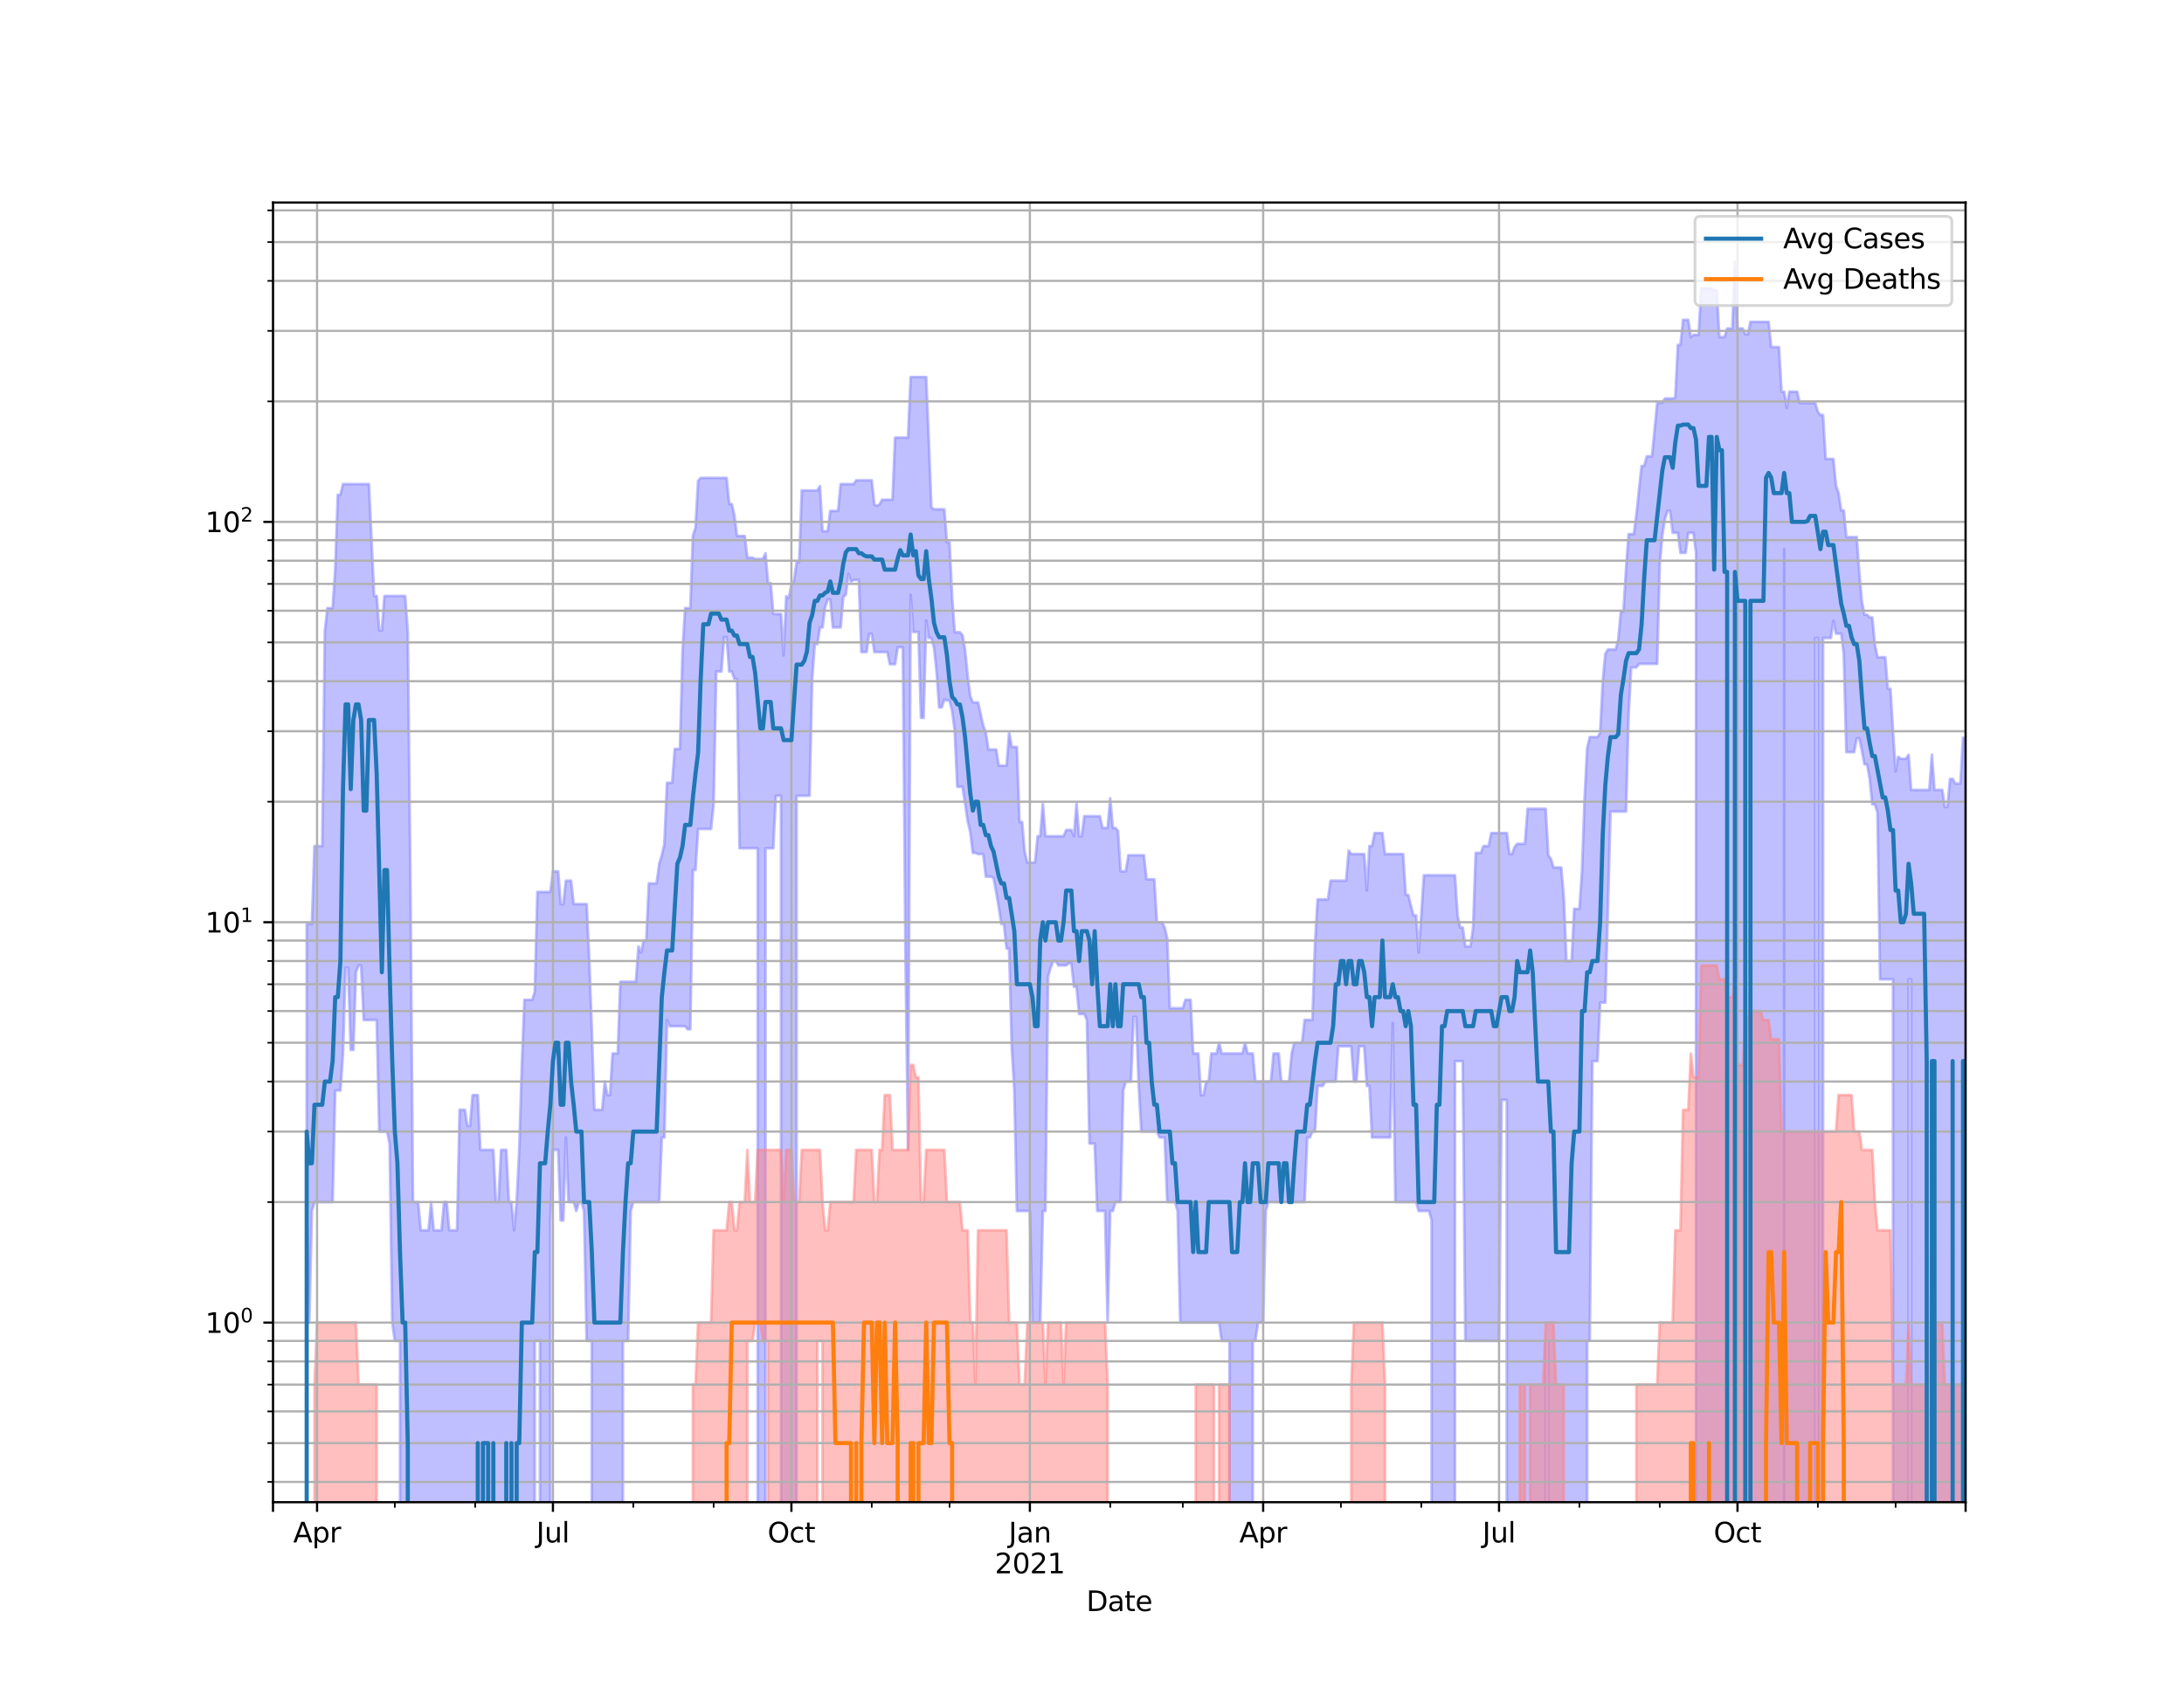 <?xml version="1.0" encoding="utf-8" standalone="no"?>
<!DOCTYPE svg PUBLIC "-//W3C//DTD SVG 1.1//EN"
  "http://www.w3.org/Graphics/SVG/1.1/DTD/svg11.dtd">
<svg height="612pt" version="1.1" viewBox="0 0 792 612" width="792pt" xmlns="http://www.w3.org/2000/svg" xmlns:xlink="http://www.w3.org/1999/xlink">
 <defs>
  <style type="text/css">*{stroke-linecap:butt;stroke-linejoin:round;}</style>
 </defs>
 <g id="figure_1">
  <g id="patch_1">
   <path d="M 0 612 
L 792 612 
L 792 0 
L 0 0 
z
" style="fill:#ffffff;"/>
  </g>
  <g id="axes_1">
   <g id="patch_2">
    <path d="M 99 544.68 
L 712.8 544.68 
L 712.8 73.44 
L 99 73.44 
z
" style="fill:#ffffff;"/>
   </g>
   <g id="PolyCollection_1">
    <path clip-path="url(#p68e2955192)" d="M 99 145643.647 
L 99 145643.647 
L 99.94 145643.647 
L 100.88 145643.647 
L 101.82 145643.647 
L 102.76 145643.647 
L 103.7 145643.647 
L 104.64 145643.647 
L 105.58 145643.647 
L 106.52 145643.647 
L 107.46 145643.647 
L 108.4 145643.647 
L 109.34 145643.647 
L 110.28 145643.647 
L 111.22 335.031 
L 112.16 335.031 
L 113.1 335.031 
L 114.04 306.768 
L 114.979 306.768 
L 115.919 306.768 
L 116.859 306.768 
L 117.799 228.784 
L 118.739 220.499 
L 119.679 220.499 
L 120.619 220.499 
L 121.559 206.535 
L 122.499 179.443 
L 123.439 179.443 
L 124.379 175.519 
L 125.319 175.519 
L 126.259 175.519 
L 127.199 175.519 
L 128.139 175.519 
L 129.079 175.519 
L 130.019 175.519 
L 130.959 175.519 
L 131.899 175.519 
L 132.839 175.519 
L 133.779 175.519 
L 134.719 195.526 
L 135.659 216.101 
L 136.599 216.101 
L 137.539 228.549 
L 138.479 228.549 
L 139.419 216.101 
L 140.359 216.101 
L 141.299 216.101 
L 142.239 216.101 
L 143.179 216.101 
L 144.119 216.101 
L 145.058 216.101 
L 145.998 216.101 
L 146.938 216.101 
L 147.878 229.258 
L 148.818 316.894 
L 149.758 435.863 
L 150.698 435.863 
L 151.638 435.863 
L 152.578 446.108 
L 153.518 446.108 
L 154.458 446.108 
L 155.398 446.108 
L 156.338 435.863 
L 157.278 446.108 
L 158.218 446.108 
L 159.158 446.108 
L 160.098 446.108 
L 161.038 435.863 
L 161.978 435.863 
L 162.918 446.108 
L 163.858 446.108 
L 164.798 446.108 
L 165.738 446.108 
L 166.678 402.41 
L 167.618 402.41 
L 168.558 402.41 
L 169.498 408.233 
L 170.438 408.233 
L 171.378 397.079 
L 172.318 397.079 
L 173.258 397.079 
L 174.198 416.943 
L 175.138 416.943 
L 176.077 416.943 
L 177.017 416.943 
L 177.957 416.943 
L 178.897 416.943 
L 179.837 435.863 
L 180.777 435.863 
L 181.717 416.943 
L 182.657 416.943 
L 183.597 416.943 
L 184.537 435.863 
L 185.477 435.863 
L 186.417 446.108 
L 187.357 435.863 
L 188.297 416.943 
L 189.237 386.155 
L 190.177 362.533 
L 191.117 362.533 
L 192.057 362.533 
L 192.997 362.533 
L 193.937 359.645 
L 194.877 323.43 
L 195.817 323.43 
L 196.757 323.43 
L 197.697 323.43 
L 198.637 323.43 
L 199.577 323.43 
L 200.517 315.946 
L 201.457 315.946 
L 202.397 315.946 
L 203.337 327.818 
L 204.277 327.818 
L 205.217 319.329 
L 206.157 319.329 
L 207.096 319.329 
L 208.036 327.818 
L 208.976 327.818 
L 209.916 327.818 
L 210.856 327.818 
L 211.796 327.818 
L 212.736 327.818 
L 213.676 347.682 
L 214.616 373.244 
L 215.556 402.41 
L 216.496 402.41 
L 217.436 402.41 
L 218.376 402.41 
L 219.316 392.164 
L 220.256 397.079 
L 221.196 397.079 
L 222.136 381.997 
L 223.076 381.997 
L 224.016 381.997 
L 224.956 355.989 
L 225.896 355.989 
L 226.836 355.989 
L 227.776 355.989 
L 228.716 355.989 
L 229.656 355.989 
L 230.596 355.989 
L 231.536 343.177 
L 232.476 345.389 
L 233.416 341.04 
L 234.356 341.04 
L 235.296 320.329 
L 236.236 320.329 
L 237.175 320.329 
L 238.115 320.329 
L 239.055 313.185 
L 239.995 310.109 
L 240.935 305.96 
L 241.875 283.836 
L 242.815 283.836 
L 243.755 283.836 
L 244.695 271.546 
L 245.635 271.546 
L 246.575 271.546 
L 247.515 236.033 
L 248.455 220.499 
L 249.395 220.499 
L 250.335 220.499 
L 251.275 194.216 
L 252.215 191.414 
L 253.155 174.314 
L 254.095 173.277 
L 255.035 173.277 
L 255.975 173.277 
L 256.915 173.277 
L 257.855 173.277 
L 258.795 173.277 
L 259.735 173.277 
L 260.675 173.277 
L 261.615 173.277 
L 262.555 173.277 
L 263.495 173.277 
L 264.435 182.768 
L 265.375 182.768 
L 266.315 186.882 
L 267.255 194.353 
L 268.194 194.353 
L 269.134 194.353 
L 270.074 194.353 
L 271.014 202.207 
L 271.954 202.207 
L 272.894 202.207 
L 273.834 202.674 
L 274.774 202.674 
L 275.714 202.674 
L 276.654 202.674 
L 277.594 200.601 
L 278.534 211.45 
L 279.474 211.45 
L 280.414 222.604 
L 281.354 222.604 
L 282.294 222.604 
L 283.234 222.604 
L 284.174 237.643 
L 285.114 216.198 
L 286.054 216.781 
L 286.994 211.99 
L 287.934 210.648 
L 288.874 203.855 
L 289.814 203.855 
L 290.754 177.844 
L 291.694 177.844 
L 292.634 177.844 
L 293.574 177.844 
L 294.514 177.844 
L 295.454 177.844 
L 296.394 177.844 
L 297.334 176.285 
L 298.274 192.6 
L 299.213 192.6 
L 300.153 192.6 
L 301.093 185.263 
L 302.033 185.263 
L 302.973 185.263 
L 303.913 185.263 
L 304.853 175.519 
L 305.793 175.519 
L 306.733 175.519 
L 307.673 175.519 
L 308.613 175.519 
L 309.553 175.519 
L 310.493 174.165 
L 311.433 174.165 
L 312.373 174.165 
L 313.313 174.165 
L 314.253 174.165 
L 315.193 174.165 
L 316.133 174.165 
L 317.073 182.996 
L 318.013 183.397 
L 318.953 182.881 
L 319.893 181.194 
L 320.833 181.194 
L 321.773 181.194 
L 322.713 181.194 
L 323.653 181.194 
L 324.593 158.664 
L 325.533 158.664 
L 326.473 158.664 
L 327.413 158.664 
L 328.353 158.664 
L 329.292 158.664 
L 330.232 136.723 
L 331.172 136.723 
L 332.112 136.723 
L 333.052 136.723 
L 333.992 136.723 
L 334.932 136.723 
L 335.872 136.723 
L 336.812 159.484 
L 337.752 183.974 
L 338.692 184.674 
L 339.632 184.674 
L 340.572 184.674 
L 341.512 184.674 
L 342.452 184.674 
L 343.392 196.651 
L 344.332 196.651 
L 345.272 216.488 
L 346.212 229.258 
L 347.152 229.258 
L 348.092 229.258 
L 349.032 230.338 
L 349.972 235.637 
L 350.912 245.136 
L 351.852 252.428 
L 352.792 254.702 
L 353.732 254.702 
L 354.672 254.702 
L 355.612 258.937 
L 356.552 263.069 
L 357.492 265.558 
L 358.432 271.779 
L 359.372 271.779 
L 360.311 271.779 
L 361.251 271.779 
L 362.191 277.647 
L 363.131 277.647 
L 364.071 277.647 
L 365.011 277.647 
L 365.951 265.558 
L 366.891 270.852 
L 367.831 270.852 
L 368.771 270.852 
L 369.711 298.045 
L 370.651 298.045 
L 371.591 308.835 
L 372.531 312.736 
L 373.471 312.736 
L 374.411 312.736 
L 375.351 312.736 
L 376.291 303.21 
L 377.231 303.21 
L 378.171 291.332 
L 379.111 303.21 
L 380.051 303.21 
L 380.991 303.21 
L 381.931 303.21 
L 382.871 303.21 
L 383.811 303.21 
L 384.751 303.21 
L 385.691 303.21 
L 386.631 300.944 
L 387.571 300.944 
L 388.511 300.944 
L 389.451 303.21 
L 390.391 291.332 
L 391.33 303.21 
L 392.27 303.21 
L 393.21 295.955 
L 394.15 295.955 
L 395.09 295.955 
L 396.03 295.955 
L 396.97 295.955 
L 397.91 295.955 
L 398.85 295.955 
L 399.79 300.207 
L 400.73 300.207 
L 401.67 300.207 
L 402.61 289.45 
L 403.55 300.207 
L 404.49 300.207 
L 405.43 301.316 
L 406.37 315.946 
L 407.31 315.946 
L 408.25 315.946 
L 409.19 310.109 
L 410.13 310.109 
L 411.07 310.109 
L 412.01 310.109 
L 412.95 310.109 
L 413.89 310.109 
L 414.83 310.109 
L 415.77 318.834 
L 416.71 318.834 
L 417.65 318.834 
L 418.59 318.834 
L 419.53 334.397 
L 420.47 334.397 
L 421.409 334.397 
L 422.349 336.317 
L 423.289 340.343 
L 424.229 365.56 
L 425.169 365.56 
L 426.109 365.56 
L 427.049 365.56 
L 427.989 365.56 
L 428.929 365.56 
L 429.869 362.533 
L 430.809 362.533 
L 431.749 362.533 
L 432.689 381.997 
L 433.629 381.997 
L 434.569 381.997 
L 435.509 397.079 
L 436.449 397.079 
L 437.389 392.164 
L 438.329 392.164 
L 439.269 381.997 
L 440.209 381.997 
L 441.149 381.997 
L 442.089 378.096 
L 443.029 381.997 
L 443.969 381.997 
L 444.909 381.997 
L 445.849 381.997 
L 446.789 381.997 
L 447.729 381.997 
L 448.669 381.997 
L 449.609 381.997 
L 450.549 381.997 
L 451.489 378.096 
L 452.428 381.997 
L 453.368 381.997 
L 454.308 381.997 
L 455.248 392.164 
L 456.188 392.164 
L 457.128 392.164 
L 458.068 392.164 
L 459.008 392.164 
L 459.948 392.164 
L 460.888 392.164 
L 461.828 381.997 
L 462.768 381.997 
L 463.708 381.997 
L 464.648 392.164 
L 465.588 392.164 
L 466.528 392.164 
L 467.468 392.164 
L 468.408 381.997 
L 469.348 378.096 
L 470.288 378.096 
L 471.228 378.096 
L 472.168 378.096 
L 473.108 369.835 
L 474.048 369.835 
L 474.988 369.835 
L 475.928 369.835 
L 476.868 342.456 
L 477.808 326.137 
L 478.748 326.137 
L 479.688 326.137 
L 480.628 326.137 
L 481.568 326.137 
L 482.508 319.329 
L 483.447 319.329 
L 484.387 319.329 
L 485.327 319.329 
L 486.267 319.329 
L 487.207 319.329 
L 488.147 319.329 
L 489.087 308.416 
L 490.027 309.681 
L 490.967 309.681 
L 491.907 309.681 
L 492.847 309.681 
L 493.787 309.681 
L 494.727 309.681 
L 495.667 322.903 
L 496.607 306.768 
L 497.547 306.768 
L 498.487 302.067 
L 499.427 302.067 
L 500.367 302.067 
L 501.307 302.067 
L 502.247 309.681 
L 503.187 309.681 
L 504.127 309.681 
L 505.067 309.681 
L 506.007 309.681 
L 506.947 309.681 
L 507.887 309.681 
L 508.827 309.681 
L 509.767 324.499 
L 510.707 324.499 
L 511.647 328.388 
L 512.587 331.925 
L 513.526 331.925 
L 514.466 345.389 
L 515.406 331.925 
L 516.346 317.374 
L 517.286 317.374 
L 518.226 317.374 
L 519.166 317.374 
L 520.106 317.374 
L 521.046 317.374 
L 521.986 317.374 
L 522.926 317.374 
L 523.866 317.374 
L 524.806 317.374 
L 525.746 317.374 
L 526.686 317.374 
L 527.626 317.374 
L 528.566 331.925 
L 529.506 336.317 
L 530.446 336.317 
L 531.386 343.177 
L 532.326 343.177 
L 533.266 343.177 
L 534.206 336.317 
L 535.146 309.257 
L 536.086 309.257 
L 537.026 309.257 
L 537.966 306.768 
L 538.906 306.768 
L 539.846 306.768 
L 540.786 302.067 
L 541.726 302.067 
L 542.666 302.067 
L 543.606 302.067 
L 544.545 302.067 
L 545.485 302.067 
L 546.425 302.067 
L 547.365 309.681 
L 548.305 309.681 
L 549.245 307.176 
L 550.185 305.96 
L 551.125 305.96 
L 552.065 305.96 
L 553.005 305.96 
L 553.945 293.272 
L 554.885 293.272 
L 555.825 293.272 
L 556.765 293.272 
L 557.705 293.272 
L 558.645 293.272 
L 559.585 293.272 
L 560.525 293.272 
L 561.465 310.109 
L 562.405 311.409 
L 563.345 314.55 
L 564.285 314.55 
L 565.225 314.55 
L 566.165 314.55 
L 567.105 325.586 
L 568.045 348.465 
L 568.985 348.465 
L 569.925 348.465 
L 570.865 329.545 
L 571.805 329.545 
L 572.745 329.545 
L 573.685 315.946 
L 574.625 289.76 
L 575.564 271.313 
L 576.504 267.274 
L 577.444 267.274 
L 578.384 267.274 
L 579.324 267.274 
L 580.264 265.77 
L 581.204 247.316 
L 582.144 237.102 
L 583.084 235.505 
L 584.024 235.505 
L 584.964 235.505 
L 585.904 235.505 
L 586.844 231.931 
L 587.784 221.754 
L 588.724 221.754 
L 589.664 206.286 
L 590.604 193.673 
L 591.544 193.673 
L 592.484 193.673 
L 593.424 186.579 
L 594.364 177.581 
L 595.304 168.973 
L 596.244 168.973 
L 597.184 165.461 
L 598.124 165.461 
L 599.064 165.461 
L 600.004 156.003 
L 600.944 146.2 
L 601.884 146.009 
L 602.824 146.009 
L 603.764 144.503 
L 604.704 144.503 
L 605.643 144.503 
L 606.583 144.503 
L 607.523 144.132 
L 608.463 125.069 
L 609.403 125.069 
L 610.343 115.982 
L 611.283 115.982 
L 612.223 115.982 
L 613.163 122.262 
L 614.103 121.418 
L 615.043 121.418 
L 615.983 121.418 
L 616.923 104.557 
L 617.863 104.557 
L 618.803 104.557 
L 619.743 104.557 
L 620.683 104.557 
L 621.623 105.252 
L 622.563 105.252 
L 623.503 122.24 
L 624.443 122.24 
L 625.383 122.24 
L 626.323 119.116 
L 627.263 119.116 
L 628.203 119.116 
L 629.143 94.86 
L 630.083 119.116 
L 631.023 119.116 
L 631.963 119.116 
L 632.903 121.182 
L 633.843 121.182 
L 634.783 116.716 
L 635.723 116.716 
L 636.662 116.716 
L 637.602 116.716 
L 638.542 116.716 
L 639.482 116.716 
L 640.422 116.716 
L 641.362 116.716 
L 642.302 125.849 
L 643.242 125.849 
L 644.182 125.849 
L 645.122 125.849 
L 646.062 142.04 
L 647.002 142.04 
L 647.942 147.878 
L 648.882 142.04 
L 649.822 142.04 
L 650.762 142.04 
L 651.702 142.04 
L 652.642 146.136 
L 653.582 146.136 
L 654.522 146.136 
L 655.462 146.136 
L 656.402 146.136 
L 657.342 146.136 
L 658.282 146.136 
L 659.222 149.368 
L 660.162 150.483 
L 661.102 150.483 
L 662.042 166.42 
L 662.982 166.42 
L 663.922 166.42 
L 664.862 166.42 
L 665.802 176.131 
L 666.742 178.798 
L 667.681 185.086 
L 668.621 185.086 
L 669.561 194.764 
L 670.501 194.764 
L 671.441 194.764 
L 672.381 194.764 
L 673.321 194.764 
L 674.261 207.791 
L 675.201 218.262 
L 676.141 222.926 
L 677.081 222.926 
L 678.021 223.902 
L 678.961 223.902 
L 679.901 233.693 
L 680.841 238.326 
L 681.781 238.326 
L 682.721 238.326 
L 683.661 238.326 
L 684.601 249.738 
L 685.541 249.738 
L 686.481 265.347 
L 687.421 279.732 
L 688.361 274.401 
L 689.301 275.135 
L 690.241 275.135 
L 691.181 275.135 
L 692.121 273.675 
L 693.061 286.433 
L 694.001 286.433 
L 694.941 286.433 
L 695.881 286.433 
L 696.821 286.433 
L 697.76 286.433 
L 698.7 286.433 
L 699.64 286.433 
L 700.58 273.675 
L 701.52 286.433 
L 702.46 286.433 
L 703.4 286.433 
L 704.34 286.433 
L 705.28 292.619 
L 706.22 292.619 
L 707.16 282.438 
L 708.1 282.438 
L 709.04 284.119 
L 709.98 284.119 
L 710.92 284.119 
L 711.86 267.491 
L 712.8 267.491 
L 712.8 145643.647 
L 712.8 145643.647 
L 711.86 145643.647 
L 710.92 145643.647 
L 709.98 145643.647 
L 709.04 145643.647 
L 708.1 145643.647 
L 707.16 145643.647 
L 706.22 145643.647 
L 705.28 145643.647 
L 704.34 145643.647 
L 703.4 145643.647 
L 702.46 145643.647 
L 701.52 145643.647 
L 700.58 145643.647 
L 699.64 145643.647 
L 698.7 145643.647 
L 697.76 145643.647 
L 696.821 145643.647 
L 695.881 145643.647 
L 694.941 145643.647 
L 694.001 145643.647 
L 693.061 355.107 
L 692.121 355.107 
L 691.181 145643.647 
L 690.241 145643.647 
L 689.301 145643.647 
L 688.361 145643.647 
L 687.421 145643.647 
L 686.481 355.107 
L 685.541 355.107 
L 684.601 355.107 
L 683.661 355.107 
L 682.721 355.107 
L 681.781 355.107 
L 680.841 294.599 
L 679.901 291.651 
L 678.961 291.651 
L 678.021 282.438 
L 677.081 277.137 
L 676.141 277.137 
L 675.201 272.247 
L 674.261 267.71 
L 673.321 267.71 
L 672.381 272.72 
L 671.441 272.72 
L 670.501 272.72 
L 669.561 272.72 
L 668.621 237.102 
L 667.681 229.736 
L 666.742 229.736 
L 665.802 229.736 
L 664.862 225.115 
L 663.922 231.314 
L 662.982 231.314 
L 662.042 231.314 
L 661.102 231.314 
L 660.162 145643.647 
L 659.222 231.314 
L 658.282 231.314 
L 657.342 145643.647 
L 656.402 145643.647 
L 655.462 145643.647 
L 654.522 145643.647 
L 653.582 145643.647 
L 652.642 145643.647 
L 651.702 145643.647 
L 650.762 145643.647 
L 649.822 145643.647 
L 648.882 145643.647 
L 647.942 145643.647 
L 647.002 199.109 
L 646.062 145643.647 
L 645.122 145643.647 
L 644.182 145643.647 
L 643.242 145643.647 
L 642.302 145643.647 
L 641.362 145643.647 
L 640.422 145643.647 
L 639.482 145643.647 
L 638.542 145643.647 
L 637.602 145643.647 
L 636.662 145643.647 
L 635.723 145643.647 
L 634.783 145643.647 
L 633.843 145643.647 
L 632.903 145643.647 
L 631.963 145643.647 
L 631.023 145643.647 
L 630.083 145643.647 
L 629.143 145643.647 
L 628.203 145643.647 
L 627.263 145643.647 
L 626.323 145643.647 
L 625.383 145643.647 
L 624.443 145643.647 
L 623.503 145643.647 
L 622.563 145643.647 
L 621.623 145643.647 
L 620.683 145643.647 
L 619.743 145643.647 
L 618.803 145643.647 
L 617.863 145643.647 
L 616.923 145643.647 
L 615.983 145643.647 
L 615.043 200.451 
L 614.103 193.201 
L 613.163 193.201 
L 612.223 193.201 
L 611.283 200.451 
L 610.343 200.451 
L 609.403 200.451 
L 608.463 193.201 
L 607.523 193.201 
L 606.583 193.201 
L 605.643 185.263 
L 604.704 185.263 
L 603.764 188.17 
L 602.824 194.012 
L 601.884 204.655 
L 600.944 240.705 
L 600.004 240.705 
L 599.064 240.705 
L 598.124 240.705 
L 597.184 240.705 
L 596.244 240.705 
L 595.304 240.705 
L 594.364 240.705 
L 593.424 242.002 
L 592.484 242.002 
L 591.544 242.002 
L 590.604 258.557 
L 589.664 294.265 
L 588.724 294.265 
L 587.784 294.265 
L 586.844 294.265 
L 585.904 294.265 
L 584.964 294.265 
L 584.024 294.265 
L 583.084 329.545 
L 582.144 363.526 
L 581.204 363.526 
L 580.264 363.526 
L 579.324 384.738 
L 578.384 384.738 
L 577.444 384.738 
L 576.504 486.204 
L 575.564 486.204 
L 574.625 145643.647 
L 573.685 145643.647 
L 572.745 145643.647 
L 571.805 145643.647 
L 570.865 145643.647 
L 569.925 145643.647 
L 568.985 145643.647 
L 568.045 145643.647 
L 567.105 145643.647 
L 566.165 145643.647 
L 565.225 145643.647 
L 564.285 145643.647 
L 563.345 145643.647 
L 562.405 145643.647 
L 561.465 486.204 
L 560.525 486.204 
L 559.585 145643.647 
L 558.645 145643.647 
L 557.705 145643.647 
L 556.765 145643.647 
L 555.825 145643.647 
L 554.885 145643.647 
L 553.945 145643.647 
L 553.005 145643.647 
L 552.065 145643.647 
L 551.125 145643.647 
L 550.185 145643.647 
L 549.245 145643.647 
L 548.305 145643.647 
L 547.365 145643.647 
L 546.425 398.806 
L 545.485 398.806 
L 544.545 398.806 
L 543.606 486.204 
L 542.666 486.204 
L 541.726 486.204 
L 540.786 486.204 
L 539.846 486.204 
L 538.906 486.204 
L 537.966 486.204 
L 537.026 486.204 
L 536.086 486.204 
L 535.146 486.204 
L 534.206 486.204 
L 533.266 486.204 
L 532.326 486.204 
L 531.386 486.204 
L 530.446 384.738 
L 529.506 384.738 
L 528.566 384.738 
L 527.626 384.738 
L 526.686 145643.647 
L 525.746 145643.647 
L 524.806 145643.647 
L 523.866 145643.647 
L 522.926 145643.647 
L 521.986 145643.647 
L 521.046 145643.647 
L 520.106 145643.647 
L 519.166 442.505 
L 518.226 439.096 
L 517.286 439.096 
L 516.346 439.096 
L 515.406 439.096 
L 514.466 439.096 
L 513.526 435.863 
L 512.587 435.863 
L 511.647 435.863 
L 510.707 435.863 
L 509.767 435.863 
L 508.827 435.863 
L 507.887 435.863 
L 506.947 435.863 
L 506.007 435.863 
L 505.067 370.951 
L 504.127 412.438 
L 503.187 412.438 
L 502.247 412.438 
L 501.307 412.438 
L 500.367 412.438 
L 499.427 412.438 
L 498.487 412.438 
L 497.547 412.438 
L 496.607 393.76 
L 495.667 393.76 
L 494.727 379.37 
L 493.787 379.37 
L 492.847 379.37 
L 491.907 392.164 
L 490.967 392.164 
L 490.027 379.37 
L 489.087 379.37 
L 488.147 379.37 
L 487.207 379.37 
L 486.267 379.37 
L 485.327 379.37 
L 484.387 392.164 
L 483.447 392.164 
L 482.508 392.164 
L 481.568 392.164 
L 480.628 392.164 
L 479.688 393.76 
L 478.748 393.76 
L 477.808 393.76 
L 476.868 410.3 
L 475.928 410.3 
L 474.988 412.438 
L 474.048 412.438 
L 473.108 435.863 
L 472.168 435.863 
L 471.228 435.863 
L 470.288 435.863 
L 469.348 435.863 
L 468.408 435.863 
L 467.468 435.863 
L 466.528 435.863 
L 465.588 435.863 
L 464.648 435.863 
L 463.708 435.863 
L 462.768 435.863 
L 461.828 435.863 
L 460.888 435.863 
L 459.948 435.863 
L 459.008 439.096 
L 458.068 479.561 
L 457.128 479.561 
L 456.188 479.561 
L 455.248 486.204 
L 454.308 486.204 
L 453.368 145643.647 
L 452.428 145643.647 
L 451.489 145643.647 
L 450.549 145643.647 
L 449.609 145643.647 
L 448.669 145643.647 
L 447.729 145643.647 
L 446.789 145643.647 
L 445.849 486.204 
L 444.909 486.204 
L 443.969 486.204 
L 443.029 486.204 
L 442.089 479.561 
L 441.149 479.561 
L 440.209 479.561 
L 439.269 479.561 
L 438.329 479.561 
L 437.389 479.561 
L 436.449 479.561 
L 435.509 479.561 
L 434.569 479.561 
L 433.629 479.561 
L 432.689 479.561 
L 431.749 479.561 
L 430.809 479.561 
L 429.869 479.561 
L 428.929 479.561 
L 427.989 479.561 
L 427.049 439.096 
L 426.109 435.863 
L 425.169 435.863 
L 424.229 435.863 
L 423.289 435.863 
L 422.349 412.438 
L 421.409 412.438 
L 420.47 412.438 
L 419.53 410.3 
L 418.59 410.3 
L 417.65 410.3 
L 416.71 410.3 
L 415.77 410.3 
L 414.83 410.3 
L 413.89 410.3 
L 412.95 393.76 
L 412.01 368.739 
L 411.07 368.739 
L 410.13 392.164 
L 409.19 392.164 
L 408.25 392.164 
L 407.31 395.397 
L 406.37 435.863 
L 405.43 435.863 
L 404.49 435.863 
L 403.55 439.096 
L 402.61 439.096 
L 401.67 479.561 
L 400.73 439.096 
L 399.79 439.096 
L 398.85 439.096 
L 397.91 439.096 
L 396.97 414.65 
L 396.03 414.65 
L 395.09 414.65 
L 394.15 369.835 
L 393.21 367.661 
L 392.27 367.661 
L 391.33 367.661 
L 390.391 357.79 
L 389.451 357.79 
L 388.511 349.258 
L 387.571 349.258 
L 386.631 350.061 
L 385.691 350.061 
L 384.751 350.061 
L 383.811 350.061 
L 382.871 348.465 
L 381.931 348.465 
L 380.991 350.875 
L 380.051 354.238 
L 379.111 439.096 
L 378.171 439.096 
L 377.231 479.561 
L 376.291 479.561 
L 375.351 479.561 
L 374.411 479.561 
L 373.471 439.096 
L 372.531 439.096 
L 371.591 439.096 
L 370.651 439.096 
L 369.711 439.096 
L 368.771 439.096 
L 367.831 395.397 
L 366.891 379.37 
L 365.951 343.906 
L 365.011 343.906 
L 364.071 335.031 
L 363.131 335.031 
L 362.191 328.964 
L 361.251 323.43 
L 360.311 318.344 
L 359.372 317.857 
L 358.432 317.857 
L 357.492 317.857 
L 356.552 309.681 
L 355.612 309.681 
L 354.672 309.681 
L 353.732 309.257 
L 352.792 309.257 
L 351.852 301.69 
L 350.912 297.692 
L 349.972 291.332 
L 349.032 285.265 
L 348.092 285.265 
L 347.152 285.265 
L 346.212 264.927 
L 345.272 257.804 
L 344.332 253.993 
L 343.392 253.993 
L 342.452 253.642 
L 341.512 256.508 
L 340.572 256.508 
L 339.632 243.475 
L 338.692 234.722 
L 337.752 231.314 
L 336.812 231.314 
L 335.872 225.004 
L 334.932 260.284 
L 333.992 260.284 
L 333.052 229.139 
L 332.112 229.139 
L 331.172 229.139 
L 330.232 215.716 
L 329.292 416.943 
L 328.353 345.389 
L 327.413 234.722 
L 326.473 234.722 
L 325.533 234.722 
L 324.593 240.848 
L 323.653 240.848 
L 322.713 240.848 
L 321.773 236.432 
L 320.833 236.432 
L 319.893 236.432 
L 318.953 236.432 
L 318.013 236.432 
L 317.073 236.432 
L 316.133 229.856 
L 315.193 229.856 
L 314.253 236.432 
L 313.313 236.432 
L 312.373 236.432 
L 311.433 210.295 
L 310.493 210.295 
L 309.553 210.295 
L 308.613 210.914 
L 307.673 208.046 
L 306.733 215.62 
L 305.793 216.488 
L 304.853 227.499 
L 303.913 227.499 
L 302.973 227.499 
L 302.033 227.499 
L 301.093 217.369 
L 300.153 217.369 
L 299.213 220.086 
L 298.274 227.499 
L 297.334 227.499 
L 296.394 233.565 
L 295.454 233.565 
L 294.514 246.217 
L 293.574 288.53 
L 292.634 288.53 
L 291.694 288.53 
L 290.754 288.53 
L 289.814 288.53 
L 288.874 288.53 
L 287.934 145643.647 
L 286.994 145643.647 
L 286.054 145643.647 
L 285.114 145643.647 
L 284.174 145643.647 
L 283.234 288.53 
L 282.294 288.53 
L 281.354 288.53 
L 280.414 307.587 
L 279.474 307.587 
L 278.534 307.587 
L 277.594 307.587 
L 276.654 145643.647 
L 275.714 145643.647 
L 274.774 307.587 
L 273.834 307.587 
L 272.894 307.587 
L 271.954 307.587 
L 271.014 307.587 
L 270.074 307.587 
L 269.134 307.587 
L 268.194 307.587 
L 267.255 246.217 
L 266.315 246.217 
L 265.375 243.475 
L 264.435 243.475 
L 263.495 231.068 
L 262.555 231.068 
L 261.615 243.475 
L 260.675 243.475 
L 259.735 243.475 
L 258.795 291.332 
L 257.855 300.575 
L 256.915 300.575 
L 255.975 300.575 
L 255.035 300.575 
L 254.095 300.575 
L 253.155 300.575 
L 252.215 315.477 
L 251.275 315.477 
L 250.335 373.244 
L 249.395 373.244 
L 248.455 372.087 
L 247.515 372.087 
L 246.575 372.087 
L 245.635 372.087 
L 244.695 372.087 
L 243.755 372.087 
L 242.815 372.087 
L 241.875 369.835 
L 240.935 412.438 
L 239.995 412.438 
L 239.055 435.863 
L 238.115 435.863 
L 237.175 435.863 
L 236.236 435.863 
L 235.296 435.863 
L 234.356 435.863 
L 233.416 435.863 
L 232.476 435.863 
L 231.536 435.863 
L 230.596 435.863 
L 229.656 435.863 
L 228.716 439.096 
L 227.776 486.204 
L 226.836 486.204 
L 225.896 486.204 
L 224.956 145643.647 
L 224.016 145643.647 
L 223.076 145643.647 
L 222.136 145643.647 
L 221.196 145643.647 
L 220.256 145643.647 
L 219.316 145643.647 
L 218.376 145643.647 
L 217.436 145643.647 
L 216.496 145643.647 
L 215.556 145643.647 
L 214.616 486.204 
L 213.676 486.204 
L 212.736 486.204 
L 211.796 439.096 
L 210.856 435.863 
L 209.916 435.863 
L 208.976 439.096 
L 208.036 435.863 
L 207.096 435.863 
L 206.157 435.863 
L 205.217 412.438 
L 204.277 442.505 
L 203.337 442.505 
L 202.397 416.943 
L 201.457 416.943 
L 200.517 416.943 
L 199.577 442.505 
L 198.637 145643.647 
L 197.697 145643.647 
L 196.757 145643.647 
L 195.817 486.204 
L 194.877 486.204 
L 193.937 486.204 
L 192.997 145643.647 
L 192.057 145643.647 
L 191.117 145643.647 
L 190.177 145643.647 
L 189.237 145643.647 
L 188.297 145643.647 
L 187.357 145643.647 
L 186.417 145643.647 
L 185.477 145643.647 
L 184.537 145643.647 
L 183.597 145643.647 
L 182.657 145643.647 
L 181.717 145643.647 
L 180.777 145643.647 
L 179.837 145643.647 
L 178.897 145643.647 
L 177.957 145643.647 
L 177.017 145643.647 
L 176.077 145643.647 
L 175.138 145643.647 
L 174.198 145643.647 
L 173.258 145643.647 
L 172.318 145643.647 
L 171.378 145643.647 
L 170.438 145643.647 
L 169.498 145643.647 
L 168.558 145643.647 
L 167.618 145643.647 
L 166.678 145643.647 
L 165.738 145643.647 
L 164.798 145643.647 
L 163.858 145643.647 
L 162.918 145643.647 
L 161.978 145643.647 
L 161.038 145643.647 
L 160.098 145643.647 
L 159.158 145643.647 
L 158.218 145643.647 
L 157.278 145643.647 
L 156.338 145643.647 
L 155.398 145643.647 
L 154.458 145643.647 
L 153.518 145643.647 
L 152.578 145643.647 
L 151.638 145643.647 
L 150.698 145643.647 
L 149.758 145643.647 
L 148.818 145643.647 
L 147.878 145643.647 
L 146.938 145643.647 
L 145.998 145643.647 
L 145.058 486.204 
L 144.119 486.204 
L 143.179 486.204 
L 142.239 479.561 
L 141.299 414.65 
L 140.359 410.3 
L 139.419 410.3 
L 138.479 410.3 
L 137.539 410.3 
L 136.599 369.835 
L 135.659 369.835 
L 134.719 369.835 
L 133.779 369.835 
L 132.839 369.835 
L 131.899 369.835 
L 130.959 350.061 
L 130.019 350.061 
L 129.079 352.534 
L 128.139 380.669 
L 127.199 380.669 
L 126.259 350.875 
L 125.319 350.875 
L 124.379 381.997 
L 123.439 395.397 
L 122.499 395.397 
L 121.559 395.397 
L 120.619 435.863 
L 119.679 435.863 
L 118.739 435.863 
L 117.799 435.863 
L 116.859 435.863 
L 115.919 435.863 
L 114.979 435.863 
L 114.04 435.863 
L 113.1 439.096 
L 112.16 479.561 
L 111.22 439.096 
L 110.28 145643.647 
L 109.34 145643.647 
L 108.4 145643.647 
L 107.46 145643.647 
L 106.52 145643.647 
L 105.58 145643.647 
L 104.64 145643.647 
L 103.7 145643.647 
L 102.76 145643.647 
L 101.82 145643.647 
L 100.88 145643.647 
L 99.94 145643.647 
L 99 145643.647 
z
" style="fill:#8080ff;fill-opacity:0.5;stroke:#8080ff;stroke-opacity:0.5;"/>
   </g>
   <g id="PolyCollection_2">
    <path clip-path="url(#p68e2955192)" d="M 99 145643.647 
L 99 145643.647 
L 99.94 145643.647 
L 100.88 145643.647 
L 101.82 145643.647 
L 102.76 145643.647 
L 103.7 145643.647 
L 104.64 145643.647 
L 105.58 145643.647 
L 106.52 145643.647 
L 107.46 145643.647 
L 108.4 145643.647 
L 109.34 145643.647 
L 110.28 145643.647 
L 111.22 145643.647 
L 112.16 145643.647 
L 113.1 145643.647 
L 114.04 502.047 
L 114.979 479.561 
L 115.919 479.561 
L 116.859 479.561 
L 117.799 479.561 
L 118.739 479.561 
L 119.679 479.561 
L 120.619 479.561 
L 121.559 479.561 
L 122.499 479.561 
L 123.439 479.561 
L 124.379 479.561 
L 125.319 479.561 
L 126.259 479.561 
L 127.199 479.561 
L 128.139 479.561 
L 129.079 479.561 
L 130.019 502.047 
L 130.959 502.047 
L 131.899 502.047 
L 132.839 502.047 
L 133.779 502.047 
L 134.719 502.047 
L 135.659 502.047 
L 136.599 502.047 
L 137.539 145643.647 
L 138.479 145643.647 
L 139.419 145643.647 
L 140.359 145643.647 
L 141.299 145643.647 
L 142.239 145643.647 
L 143.179 145643.647 
L 144.119 145643.647 
L 145.058 145643.647 
L 145.998 145643.647 
L 146.938 145643.647 
L 147.878 145643.647 
L 148.818 145643.647 
L 149.758 145643.647 
L 150.698 145643.647 
L 151.638 145643.647 
L 152.578 145643.647 
L 153.518 145643.647 
L 154.458 145643.647 
L 155.398 145643.647 
L 156.338 145643.647 
L 157.278 145643.647 
L 158.218 145643.647 
L 159.158 145643.647 
L 160.098 145643.647 
L 161.038 145643.647 
L 161.978 145643.647 
L 162.918 145643.647 
L 163.858 145643.647 
L 164.798 145643.647 
L 165.738 145643.647 
L 166.678 145643.647 
L 167.618 145643.647 
L 168.558 145643.647 
L 169.498 145643.647 
L 170.438 145643.647 
L 171.378 145643.647 
L 172.318 145643.647 
L 173.258 145643.647 
L 174.198 145643.647 
L 175.138 145643.647 
L 176.077 145643.647 
L 177.017 145643.647 
L 177.957 145643.647 
L 178.897 145643.647 
L 179.837 145643.647 
L 180.777 145643.647 
L 181.717 145643.647 
L 182.657 145643.647 
L 183.597 145643.647 
L 184.537 145643.647 
L 185.477 145643.647 
L 186.417 145643.647 
L 187.357 145643.647 
L 188.297 145643.647 
L 189.237 145643.647 
L 190.177 145643.647 
L 191.117 145643.647 
L 192.057 145643.647 
L 192.997 145643.647 
L 193.937 145643.647 
L 194.877 145643.647 
L 195.817 145643.647 
L 196.757 145643.647 
L 197.697 145643.647 
L 198.637 145643.647 
L 199.577 145643.647 
L 200.517 145643.647 
L 201.457 145643.647 
L 202.397 145643.647 
L 203.337 145643.647 
L 204.277 145643.647 
L 205.217 145643.647 
L 206.157 145643.647 
L 207.096 145643.647 
L 208.036 145643.647 
L 208.976 145643.647 
L 209.916 145643.647 
L 210.856 145643.647 
L 211.796 145643.647 
L 212.736 145643.647 
L 213.676 145643.647 
L 214.616 145643.647 
L 215.556 145643.647 
L 216.496 145643.647 
L 217.436 145643.647 
L 218.376 145643.647 
L 219.316 145643.647 
L 220.256 145643.647 
L 221.196 145643.647 
L 222.136 145643.647 
L 223.076 145643.647 
L 224.016 145643.647 
L 224.956 145643.647 
L 225.896 145643.647 
L 226.836 145643.647 
L 227.776 145643.647 
L 228.716 145643.647 
L 229.656 145643.647 
L 230.596 145643.647 
L 231.536 145643.647 
L 232.476 145643.647 
L 233.416 145643.647 
L 234.356 145643.647 
L 235.296 145643.647 
L 236.236 145643.647 
L 237.175 145643.647 
L 238.115 145643.647 
L 239.055 145643.647 
L 239.995 145643.647 
L 240.935 145643.647 
L 241.875 145643.647 
L 242.815 145643.647 
L 243.755 145643.647 
L 244.695 145643.647 
L 245.635 145643.647 
L 246.575 145643.647 
L 247.515 145643.647 
L 248.455 145643.647 
L 249.395 145643.647 
L 250.335 145643.647 
L 251.275 502.047 
L 252.215 502.047 
L 253.155 479.561 
L 254.095 479.561 
L 255.035 479.561 
L 255.975 479.561 
L 256.915 479.561 
L 257.855 479.561 
L 258.795 446.108 
L 259.735 446.108 
L 260.675 446.108 
L 261.615 446.108 
L 262.555 446.108 
L 263.495 446.108 
L 264.435 435.863 
L 265.375 435.863 
L 266.315 446.108 
L 267.255 446.108 
L 268.194 435.863 
L 269.134 435.863 
L 270.074 435.863 
L 271.014 416.943 
L 271.954 435.863 
L 272.894 435.863 
L 273.834 435.863 
L 274.774 416.943 
L 275.714 416.943 
L 276.654 416.943 
L 277.594 416.943 
L 278.534 416.943 
L 279.474 416.943 
L 280.414 416.943 
L 281.354 416.943 
L 282.294 416.943 
L 283.234 416.943 
L 284.174 435.863 
L 285.114 416.943 
L 286.054 416.943 
L 286.994 416.943 
L 287.934 435.863 
L 288.874 435.863 
L 289.814 435.863 
L 290.754 416.943 
L 291.694 416.943 
L 292.634 416.943 
L 293.574 416.943 
L 294.514 416.943 
L 295.454 416.943 
L 296.394 416.943 
L 297.334 416.943 
L 298.274 435.863 
L 299.213 446.108 
L 300.153 446.108 
L 301.093 435.863 
L 302.033 435.863 
L 302.973 435.863 
L 303.913 435.863 
L 304.853 435.863 
L 305.793 435.863 
L 306.733 435.863 
L 307.673 435.863 
L 308.613 435.863 
L 309.553 435.863 
L 310.493 416.943 
L 311.433 416.943 
L 312.373 416.943 
L 313.313 416.943 
L 314.253 416.943 
L 315.193 416.943 
L 316.133 416.943 
L 317.073 435.863 
L 318.013 435.863 
L 318.953 416.943 
L 319.893 416.943 
L 320.833 397.079 
L 321.773 397.079 
L 322.713 397.079 
L 323.653 416.943 
L 324.593 416.943 
L 325.533 416.943 
L 326.473 416.943 
L 327.413 416.943 
L 328.353 416.943 
L 329.292 416.943 
L 330.232 386.155 
L 331.172 386.155 
L 332.112 390.607 
L 333.052 390.607 
L 333.992 435.863 
L 334.932 435.863 
L 335.872 416.943 
L 336.812 416.943 
L 337.752 416.943 
L 338.692 416.943 
L 339.632 416.943 
L 340.572 416.943 
L 341.512 416.943 
L 342.452 416.943 
L 343.392 435.863 
L 344.332 435.863 
L 345.272 435.863 
L 346.212 435.863 
L 347.152 435.863 
L 348.092 435.863 
L 349.032 446.108 
L 349.972 446.108 
L 350.912 446.108 
L 351.852 479.561 
L 352.792 479.561 
L 353.732 502.047 
L 354.672 446.108 
L 355.612 446.108 
L 356.552 446.108 
L 357.492 446.108 
L 358.432 446.108 
L 359.372 446.108 
L 360.311 446.108 
L 361.251 446.108 
L 362.191 446.108 
L 363.131 446.108 
L 364.071 446.108 
L 365.011 446.108 
L 365.951 479.561 
L 366.891 479.561 
L 367.831 479.561 
L 368.771 479.561 
L 369.711 502.047 
L 370.651 502.047 
L 371.591 502.047 
L 372.531 479.561 
L 373.471 479.561 
L 374.411 479.561 
L 375.351 479.561 
L 376.291 479.561 
L 377.231 479.561 
L 378.171 479.561 
L 379.111 502.047 
L 380.051 479.561 
L 380.991 479.561 
L 381.931 479.561 
L 382.871 479.561 
L 383.811 479.561 
L 384.751 479.561 
L 385.691 502.047 
L 386.631 479.561 
L 387.571 479.561 
L 388.511 479.561 
L 389.451 479.561 
L 390.391 479.561 
L 391.33 479.561 
L 392.27 479.561 
L 393.21 479.561 
L 394.15 479.561 
L 395.09 479.561 
L 396.03 479.561 
L 396.97 479.561 
L 397.91 479.561 
L 398.85 479.561 
L 399.79 479.561 
L 400.73 479.561 
L 401.67 502.047 
L 402.61 145643.647 
L 403.55 145643.647 
L 404.49 145643.647 
L 405.43 145643.647 
L 406.37 145643.647 
L 407.31 145643.647 
L 408.25 145643.647 
L 409.19 145643.647 
L 410.13 145643.647 
L 411.07 145643.647 
L 412.01 145643.647 
L 412.95 145643.647 
L 413.89 145643.647 
L 414.83 145643.647 
L 415.77 145643.647 
L 416.71 145643.647 
L 417.65 145643.647 
L 418.59 145643.647 
L 419.53 145643.647 
L 420.47 145643.647 
L 421.409 145643.647 
L 422.349 145643.647 
L 423.289 145643.647 
L 424.229 145643.647 
L 425.169 145643.647 
L 426.109 145643.647 
L 427.049 145643.647 
L 427.989 145643.647 
L 428.929 145643.647 
L 429.869 145643.647 
L 430.809 145643.647 
L 431.749 145643.647 
L 432.689 145643.647 
L 433.629 502.047 
L 434.569 502.047 
L 435.509 502.047 
L 436.449 502.047 
L 437.389 502.047 
L 438.329 502.047 
L 439.269 502.047 
L 440.209 502.047 
L 441.149 145643.647 
L 442.089 502.047 
L 443.029 502.047 
L 443.969 502.047 
L 444.909 502.047 
L 445.849 502.047 
L 446.789 145643.647 
L 447.729 145643.647 
L 448.669 145643.647 
L 449.609 145643.647 
L 450.549 145643.647 
L 451.489 145643.647 
L 452.428 145643.647 
L 453.368 145643.647 
L 454.308 145643.647 
L 455.248 145643.647 
L 456.188 145643.647 
L 457.128 145643.647 
L 458.068 145643.647 
L 459.008 145643.647 
L 459.948 145643.647 
L 460.888 145643.647 
L 461.828 145643.647 
L 462.768 145643.647 
L 463.708 145643.647 
L 464.648 145643.647 
L 465.588 145643.647 
L 466.528 145643.647 
L 467.468 145643.647 
L 468.408 145643.647 
L 469.348 145643.647 
L 470.288 145643.647 
L 471.228 145643.647 
L 472.168 145643.647 
L 473.108 145643.647 
L 474.048 145643.647 
L 474.988 145643.647 
L 475.928 145643.647 
L 476.868 145643.647 
L 477.808 145643.647 
L 478.748 145643.647 
L 479.688 145643.647 
L 480.628 145643.647 
L 481.568 145643.647 
L 482.508 145643.647 
L 483.447 145643.647 
L 484.387 145643.647 
L 485.327 145643.647 
L 486.267 145643.647 
L 487.207 145643.647 
L 488.147 145643.647 
L 489.087 145643.647 
L 490.027 502.047 
L 490.967 479.561 
L 491.907 479.561 
L 492.847 479.561 
L 493.787 479.561 
L 494.727 479.561 
L 495.667 479.561 
L 496.607 479.561 
L 497.547 479.561 
L 498.487 479.561 
L 499.427 479.561 
L 500.367 479.561 
L 501.307 479.561 
L 502.247 502.047 
L 503.187 145643.647 
L 504.127 145643.647 
L 505.067 145643.647 
L 506.007 145643.647 
L 506.947 145643.647 
L 507.887 145643.647 
L 508.827 145643.647 
L 509.767 145643.647 
L 510.707 145643.647 
L 511.647 145643.647 
L 512.587 145643.647 
L 513.526 145643.647 
L 514.466 145643.647 
L 515.406 145643.647 
L 516.346 145643.647 
L 517.286 145643.647 
L 518.226 145643.647 
L 519.166 145643.647 
L 520.106 145643.647 
L 521.046 145643.647 
L 521.986 145643.647 
L 522.926 145643.647 
L 523.866 145643.647 
L 524.806 145643.647 
L 525.746 145643.647 
L 526.686 145643.647 
L 527.626 145643.647 
L 528.566 145643.647 
L 529.506 145643.647 
L 530.446 145643.647 
L 531.386 145643.647 
L 532.326 145643.647 
L 533.266 145643.647 
L 534.206 145643.647 
L 535.146 145643.647 
L 536.086 145643.647 
L 537.026 145643.647 
L 537.966 145643.647 
L 538.906 145643.647 
L 539.846 145643.647 
L 540.786 145643.647 
L 541.726 145643.647 
L 542.666 145643.647 
L 543.606 145643.647 
L 544.545 145643.647 
L 545.485 145643.647 
L 546.425 145643.647 
L 547.365 145643.647 
L 548.305 145643.647 
L 549.245 145643.647 
L 550.185 145643.647 
L 551.125 502.047 
L 552.065 502.047 
L 553.005 502.047 
L 553.945 145643.647 
L 554.885 502.047 
L 555.825 502.047 
L 556.765 502.047 
L 557.705 502.047 
L 558.645 502.047 
L 559.585 502.047 
L 560.525 479.561 
L 561.465 479.561 
L 562.405 479.561 
L 563.345 479.561 
L 564.285 502.047 
L 565.225 502.047 
L 566.165 502.047 
L 567.105 502.047 
L 568.045 145643.647 
L 568.985 145643.647 
L 569.925 145643.647 
L 570.865 145643.647 
L 571.805 145643.647 
L 572.745 145643.647 
L 573.685 145643.647 
L 574.625 145643.647 
L 575.564 145643.647 
L 576.504 145643.647 
L 577.444 145643.647 
L 578.384 145643.647 
L 579.324 145643.647 
L 580.264 145643.647 
L 581.204 145643.647 
L 582.144 145643.647 
L 583.084 145643.647 
L 584.024 145643.647 
L 584.964 145643.647 
L 585.904 145643.647 
L 586.844 145643.647 
L 587.784 145643.647 
L 588.724 145643.647 
L 589.664 145643.647 
L 590.604 145643.647 
L 591.544 145643.647 
L 592.484 145643.647 
L 593.424 502.047 
L 594.364 502.047 
L 595.304 502.047 
L 596.244 502.047 
L 597.184 502.047 
L 598.124 502.047 
L 599.064 502.047 
L 600.004 502.047 
L 600.944 502.047 
L 601.884 479.561 
L 602.824 479.561 
L 603.764 479.561 
L 604.704 479.561 
L 605.643 479.561 
L 606.583 479.561 
L 607.523 446.108 
L 608.463 446.108 
L 609.403 446.108 
L 610.343 402.41 
L 611.283 402.41 
L 612.223 402.41 
L 613.163 381.997 
L 614.103 390.607 
L 615.043 390.607 
L 615.983 390.607 
L 616.923 350.061 
L 617.863 350.061 
L 618.803 350.061 
L 619.743 350.061 
L 620.683 350.061 
L 621.623 350.061 
L 622.563 350.061 
L 623.503 355.107 
L 624.443 355.107 
L 625.383 355.107 
L 626.323 361.555 
L 627.263 361.555 
L 628.203 361.555 
L 629.143 355.989 
L 630.083 386.155 
L 631.023 386.155 
L 631.963 386.155 
L 632.903 369.835 
L 633.843 369.835 
L 634.783 366.602 
L 635.723 366.602 
L 636.662 366.602 
L 637.602 366.602 
L 638.542 366.602 
L 639.482 369.835 
L 640.422 369.835 
L 641.362 369.835 
L 642.302 376.847 
L 643.242 376.847 
L 644.182 376.847 
L 645.122 376.847 
L 646.062 410.3 
L 647.002 410.3 
L 647.942 410.3 
L 648.882 410.3 
L 649.822 410.3 
L 650.762 410.3 
L 651.702 410.3 
L 652.642 410.3 
L 653.582 410.3 
L 654.522 410.3 
L 655.462 410.3 
L 656.402 410.3 
L 657.342 410.3 
L 658.282 410.3 
L 659.222 410.3 
L 660.162 410.3 
L 661.102 410.3 
L 662.042 410.3 
L 662.982 410.3 
L 663.922 410.3 
L 664.862 410.3 
L 665.802 410.3 
L 666.742 397.079 
L 667.681 397.079 
L 668.621 397.079 
L 669.561 397.079 
L 670.501 397.079 
L 671.441 397.079 
L 672.381 410.3 
L 673.321 410.3 
L 674.261 410.3 
L 675.201 416.943 
L 676.141 416.943 
L 677.081 416.943 
L 678.021 416.943 
L 678.961 416.943 
L 679.901 435.863 
L 680.841 446.108 
L 681.781 446.108 
L 682.721 446.108 
L 683.661 446.108 
L 684.601 446.108 
L 685.541 446.108 
L 686.481 502.047 
L 687.421 502.047 
L 688.361 502.047 
L 689.301 502.047 
L 690.241 502.047 
L 691.181 502.047 
L 692.121 479.561 
L 693.061 502.047 
L 694.001 502.047 
L 694.941 502.047 
L 695.881 502.047 
L 696.821 502.047 
L 697.76 502.047 
L 698.7 502.047 
L 699.64 502.047 
L 700.58 446.108 
L 701.52 479.561 
L 702.46 479.561 
L 703.4 479.561 
L 704.34 479.561 
L 705.28 502.047 
L 706.22 502.047 
L 707.16 502.047 
L 708.1 502.047 
L 709.04 502.047 
L 709.98 502.047 
L 710.92 502.047 
L 711.86 502.047 
L 712.8 502.047 
L 712.8 145643.647 
L 712.8 145643.647 
L 711.86 145643.647 
L 710.92 145643.647 
L 709.98 145643.647 
L 709.04 145643.647 
L 708.1 145643.647 
L 707.16 145643.647 
L 706.22 145643.647 
L 705.28 145643.647 
L 704.34 145643.647 
L 703.4 145643.647 
L 702.46 145643.647 
L 701.52 145643.647 
L 700.58 145643.647 
L 699.64 145643.647 
L 698.7 145643.647 
L 697.76 145643.647 
L 696.821 145643.647 
L 695.881 145643.647 
L 694.941 145643.647 
L 694.001 145643.647 
L 693.061 145643.647 
L 692.121 145643.647 
L 691.181 145643.647 
L 690.241 145643.647 
L 689.301 145643.647 
L 688.361 145643.647 
L 687.421 145643.647 
L 686.481 145643.647 
L 685.541 145643.647 
L 684.601 145643.647 
L 683.661 145643.647 
L 682.721 145643.647 
L 681.781 145643.647 
L 680.841 145643.647 
L 679.901 145643.647 
L 678.961 145643.647 
L 678.021 145643.647 
L 677.081 145643.647 
L 676.141 145643.647 
L 675.201 145643.647 
L 674.261 145643.647 
L 673.321 145643.647 
L 672.381 145643.647 
L 671.441 145643.647 
L 670.501 145643.647 
L 669.561 145643.647 
L 668.621 145643.647 
L 667.681 145643.647 
L 666.742 145643.647 
L 665.802 145643.647 
L 664.862 145643.647 
L 663.922 145643.647 
L 662.982 145643.647 
L 662.042 145643.647 
L 661.102 145643.647 
L 660.162 145643.647 
L 659.222 145643.647 
L 658.282 145643.647 
L 657.342 145643.647 
L 656.402 145643.647 
L 655.462 145643.647 
L 654.522 145643.647 
L 653.582 145643.647 
L 652.642 145643.647 
L 651.702 145643.647 
L 650.762 145643.647 
L 649.822 145643.647 
L 648.882 145643.647 
L 647.942 145643.647 
L 647.002 145643.647 
L 646.062 145643.647 
L 645.122 145643.647 
L 644.182 145643.647 
L 643.242 145643.647 
L 642.302 145643.647 
L 641.362 145643.647 
L 640.422 145643.647 
L 639.482 145643.647 
L 638.542 145643.647 
L 637.602 145643.647 
L 636.662 145643.647 
L 635.723 145643.647 
L 634.783 145643.647 
L 633.843 145643.647 
L 632.903 145643.647 
L 631.963 145643.647 
L 631.023 145643.647 
L 630.083 145643.647 
L 629.143 145643.647 
L 628.203 145643.647 
L 627.263 145643.647 
L 626.323 145643.647 
L 625.383 145643.647 
L 624.443 145643.647 
L 623.503 145643.647 
L 622.563 145643.647 
L 621.623 145643.647 
L 620.683 145643.647 
L 619.743 145643.647 
L 618.803 145643.647 
L 617.863 145643.647 
L 616.923 145643.647 
L 615.983 145643.647 
L 615.043 145643.647 
L 614.103 145643.647 
L 613.163 145643.647 
L 612.223 145643.647 
L 611.283 145643.647 
L 610.343 145643.647 
L 609.403 145643.647 
L 608.463 145643.647 
L 607.523 145643.647 
L 606.583 145643.647 
L 605.643 145643.647 
L 604.704 145643.647 
L 603.764 145643.647 
L 602.824 145643.647 
L 601.884 145643.647 
L 600.944 145643.647 
L 600.004 145643.647 
L 599.064 145643.647 
L 598.124 145643.647 
L 597.184 145643.647 
L 596.244 145643.647 
L 595.304 145643.647 
L 594.364 145643.647 
L 593.424 145643.647 
L 592.484 145643.647 
L 591.544 145643.647 
L 590.604 145643.647 
L 589.664 145643.647 
L 588.724 145643.647 
L 587.784 145643.647 
L 586.844 145643.647 
L 585.904 145643.647 
L 584.964 145643.647 
L 584.024 145643.647 
L 583.084 145643.647 
L 582.144 145643.647 
L 581.204 145643.647 
L 580.264 145643.647 
L 579.324 145643.647 
L 578.384 145643.647 
L 577.444 145643.647 
L 576.504 145643.647 
L 575.564 145643.647 
L 574.625 145643.647 
L 573.685 145643.647 
L 572.745 145643.647 
L 571.805 145643.647 
L 570.865 145643.647 
L 569.925 145643.647 
L 568.985 145643.647 
L 568.045 145643.647 
L 567.105 145643.647 
L 566.165 145643.647 
L 565.225 145643.647 
L 564.285 145643.647 
L 563.345 145643.647 
L 562.405 145643.647 
L 561.465 145643.647 
L 560.525 145643.647 
L 559.585 145643.647 
L 558.645 145643.647 
L 557.705 145643.647 
L 556.765 145643.647 
L 555.825 145643.647 
L 554.885 145643.647 
L 553.945 145643.647 
L 553.005 145643.647 
L 552.065 145643.647 
L 551.125 145643.647 
L 550.185 145643.647 
L 549.245 145643.647 
L 548.305 145643.647 
L 547.365 145643.647 
L 546.425 145643.647 
L 545.485 145643.647 
L 544.545 145643.647 
L 543.606 145643.647 
L 542.666 145643.647 
L 541.726 145643.647 
L 540.786 145643.647 
L 539.846 145643.647 
L 538.906 145643.647 
L 537.966 145643.647 
L 537.026 145643.647 
L 536.086 145643.647 
L 535.146 145643.647 
L 534.206 145643.647 
L 533.266 145643.647 
L 532.326 145643.647 
L 531.386 145643.647 
L 530.446 145643.647 
L 529.506 145643.647 
L 528.566 145643.647 
L 527.626 145643.647 
L 526.686 145643.647 
L 525.746 145643.647 
L 524.806 145643.647 
L 523.866 145643.647 
L 522.926 145643.647 
L 521.986 145643.647 
L 521.046 145643.647 
L 520.106 145643.647 
L 519.166 145643.647 
L 518.226 145643.647 
L 517.286 145643.647 
L 516.346 145643.647 
L 515.406 145643.647 
L 514.466 145643.647 
L 513.526 145643.647 
L 512.587 145643.647 
L 511.647 145643.647 
L 510.707 145643.647 
L 509.767 145643.647 
L 508.827 145643.647 
L 507.887 145643.647 
L 506.947 145643.647 
L 506.007 145643.647 
L 505.067 145643.647 
L 504.127 145643.647 
L 503.187 145643.647 
L 502.247 145643.647 
L 501.307 145643.647 
L 500.367 145643.647 
L 499.427 145643.647 
L 498.487 145643.647 
L 497.547 145643.647 
L 496.607 145643.647 
L 495.667 145643.647 
L 494.727 145643.647 
L 493.787 145643.647 
L 492.847 145643.647 
L 491.907 145643.647 
L 490.967 145643.647 
L 490.027 145643.647 
L 489.087 145643.647 
L 488.147 145643.647 
L 487.207 145643.647 
L 486.267 145643.647 
L 485.327 145643.647 
L 484.387 145643.647 
L 483.447 145643.647 
L 482.508 145643.647 
L 481.568 145643.647 
L 480.628 145643.647 
L 479.688 145643.647 
L 478.748 145643.647 
L 477.808 145643.647 
L 476.868 145643.647 
L 475.928 145643.647 
L 474.988 145643.647 
L 474.048 145643.647 
L 473.108 145643.647 
L 472.168 145643.647 
L 471.228 145643.647 
L 470.288 145643.647 
L 469.348 145643.647 
L 468.408 145643.647 
L 467.468 145643.647 
L 466.528 145643.647 
L 465.588 145643.647 
L 464.648 145643.647 
L 463.708 145643.647 
L 462.768 145643.647 
L 461.828 145643.647 
L 460.888 145643.647 
L 459.948 145643.647 
L 459.008 145643.647 
L 458.068 145643.647 
L 457.128 145643.647 
L 456.188 145643.647 
L 455.248 145643.647 
L 454.308 145643.647 
L 453.368 145643.647 
L 452.428 145643.647 
L 451.489 145643.647 
L 450.549 145643.647 
L 449.609 145643.647 
L 448.669 145643.647 
L 447.729 145643.647 
L 446.789 145643.647 
L 445.849 145643.647 
L 444.909 145643.647 
L 443.969 145643.647 
L 443.029 145643.647 
L 442.089 145643.647 
L 441.149 145643.647 
L 440.209 145643.647 
L 439.269 145643.647 
L 438.329 145643.647 
L 437.389 145643.647 
L 436.449 145643.647 
L 435.509 145643.647 
L 434.569 145643.647 
L 433.629 145643.647 
L 432.689 145643.647 
L 431.749 145643.647 
L 430.809 145643.647 
L 429.869 145643.647 
L 428.929 145643.647 
L 427.989 145643.647 
L 427.049 145643.647 
L 426.109 145643.647 
L 425.169 145643.647 
L 424.229 145643.647 
L 423.289 145643.647 
L 422.349 145643.647 
L 421.409 145643.647 
L 420.47 145643.647 
L 419.53 145643.647 
L 418.59 145643.647 
L 417.65 145643.647 
L 416.71 145643.647 
L 415.77 145643.647 
L 414.83 145643.647 
L 413.89 145643.647 
L 412.95 145643.647 
L 412.01 145643.647 
L 411.07 145643.647 
L 410.13 145643.647 
L 409.19 145643.647 
L 408.25 145643.647 
L 407.31 145643.647 
L 406.37 145643.647 
L 405.43 145643.647 
L 404.49 145643.647 
L 403.55 145643.647 
L 402.61 145643.647 
L 401.67 145643.647 
L 400.73 145643.647 
L 399.79 145643.647 
L 398.85 145643.647 
L 397.91 145643.647 
L 396.97 145643.647 
L 396.03 145643.647 
L 395.09 145643.647 
L 394.15 145643.647 
L 393.21 145643.647 
L 392.27 145643.647 
L 391.33 145643.647 
L 390.391 145643.647 
L 389.451 145643.647 
L 388.511 145643.647 
L 387.571 145643.647 
L 386.631 145643.647 
L 385.691 145643.647 
L 384.751 145643.647 
L 383.811 145643.647 
L 382.871 145643.647 
L 381.931 145643.647 
L 380.991 145643.647 
L 380.051 145643.647 
L 379.111 145643.647 
L 378.171 145643.647 
L 377.231 145643.647 
L 376.291 145643.647 
L 375.351 145643.647 
L 374.411 145643.647 
L 373.471 145643.647 
L 372.531 145643.647 
L 371.591 145643.647 
L 370.651 145643.647 
L 369.711 145643.647 
L 368.771 145643.647 
L 367.831 145643.647 
L 366.891 145643.647 
L 365.951 145643.647 
L 365.011 145643.647 
L 364.071 145643.647 
L 363.131 145643.647 
L 362.191 145643.647 
L 361.251 145643.647 
L 360.311 145643.647 
L 359.372 145643.647 
L 358.432 145643.647 
L 357.492 145643.647 
L 356.552 145643.647 
L 355.612 145643.647 
L 354.672 145643.647 
L 353.732 145643.647 
L 352.792 145643.647 
L 351.852 145643.647 
L 350.912 145643.647 
L 349.972 145643.647 
L 349.032 145643.647 
L 348.092 145643.647 
L 347.152 145643.647 
L 346.212 145643.647 
L 345.272 145643.647 
L 344.332 145643.647 
L 343.392 145643.647 
L 342.452 145643.647 
L 341.512 145643.647 
L 340.572 145643.647 
L 339.632 145643.647 
L 338.692 145643.647 
L 337.752 145643.647 
L 336.812 145643.647 
L 335.872 145643.647 
L 334.932 145643.647 
L 333.992 145643.647 
L 333.052 145643.647 
L 332.112 145643.647 
L 331.172 145643.647 
L 330.232 145643.647 
L 329.292 145643.647 
L 328.353 145643.647 
L 327.413 145643.647 
L 326.473 145643.647 
L 325.533 145643.647 
L 324.593 145643.647 
L 323.653 145643.647 
L 322.713 145643.647 
L 321.773 145643.647 
L 320.833 145643.647 
L 319.893 145643.647 
L 318.953 145643.647 
L 318.013 145643.647 
L 317.073 145643.647 
L 316.133 145643.647 
L 315.193 145643.647 
L 314.253 145643.647 
L 313.313 145643.647 
L 312.373 145643.647 
L 311.433 145643.647 
L 310.493 145643.647 
L 309.553 145643.647 
L 308.613 145643.647 
L 307.673 145643.647 
L 306.733 145643.647 
L 305.793 145643.647 
L 304.853 145643.647 
L 303.913 145643.647 
L 302.973 145643.647 
L 302.033 145643.647 
L 301.093 145643.647 
L 300.153 145643.647 
L 299.213 145643.647 
L 298.274 486.204 
L 297.334 486.204 
L 296.394 486.204 
L 295.454 145643.647 
L 294.514 145643.647 
L 293.574 145643.647 
L 292.634 145643.647 
L 291.694 145643.647 
L 290.754 145643.647 
L 289.814 145643.647 
L 288.874 145643.647 
L 287.934 145643.647 
L 286.994 145643.647 
L 286.054 145643.647 
L 285.114 145643.647 
L 284.174 145643.647 
L 283.234 145643.647 
L 282.294 145643.647 
L 281.354 145643.647 
L 280.414 145643.647 
L 279.474 145643.647 
L 278.534 486.204 
L 277.594 486.204 
L 276.654 486.204 
L 275.714 479.561 
L 274.774 479.561 
L 273.834 479.561 
L 272.894 486.204 
L 271.954 486.204 
L 271.014 486.204 
L 270.074 145643.647 
L 269.134 145643.647 
L 268.194 145643.647 
L 267.255 145643.647 
L 266.315 145643.647 
L 265.375 145643.647 
L 264.435 145643.647 
L 263.495 145643.647 
L 262.555 145643.647 
L 261.615 145643.647 
L 260.675 145643.647 
L 259.735 145643.647 
L 258.795 145643.647 
L 257.855 145643.647 
L 256.915 145643.647 
L 255.975 145643.647 
L 255.035 145643.647 
L 254.095 145643.647 
L 253.155 145643.647 
L 252.215 145643.647 
L 251.275 145643.647 
L 250.335 145643.647 
L 249.395 145643.647 
L 248.455 145643.647 
L 247.515 145643.647 
L 246.575 145643.647 
L 245.635 145643.647 
L 244.695 145643.647 
L 243.755 145643.647 
L 242.815 145643.647 
L 241.875 145643.647 
L 240.935 145643.647 
L 239.995 145643.647 
L 239.055 145643.647 
L 238.115 145643.647 
L 237.175 145643.647 
L 236.236 145643.647 
L 235.296 145643.647 
L 234.356 145643.647 
L 233.416 145643.647 
L 232.476 145643.647 
L 231.536 145643.647 
L 230.596 145643.647 
L 229.656 145643.647 
L 228.716 145643.647 
L 227.776 145643.647 
L 226.836 145643.647 
L 225.896 145643.647 
L 224.956 145643.647 
L 224.016 145643.647 
L 223.076 145643.647 
L 222.136 145643.647 
L 221.196 145643.647 
L 220.256 145643.647 
L 219.316 145643.647 
L 218.376 145643.647 
L 217.436 145643.647 
L 216.496 145643.647 
L 215.556 145643.647 
L 214.616 145643.647 
L 213.676 145643.647 
L 212.736 145643.647 
L 211.796 145643.647 
L 210.856 145643.647 
L 209.916 145643.647 
L 208.976 145643.647 
L 208.036 145643.647 
L 207.096 145643.647 
L 206.157 145643.647 
L 205.217 145643.647 
L 204.277 145643.647 
L 203.337 145643.647 
L 202.397 145643.647 
L 201.457 145643.647 
L 200.517 145643.647 
L 199.577 145643.647 
L 198.637 145643.647 
L 197.697 145643.647 
L 196.757 145643.647 
L 195.817 145643.647 
L 194.877 145643.647 
L 193.937 145643.647 
L 192.997 145643.647 
L 192.057 145643.647 
L 191.117 145643.647 
L 190.177 145643.647 
L 189.237 145643.647 
L 188.297 145643.647 
L 187.357 145643.647 
L 186.417 145643.647 
L 185.477 145643.647 
L 184.537 145643.647 
L 183.597 145643.647 
L 182.657 145643.647 
L 181.717 145643.647 
L 180.777 145643.647 
L 179.837 145643.647 
L 178.897 145643.647 
L 177.957 145643.647 
L 177.017 145643.647 
L 176.077 145643.647 
L 175.138 145643.647 
L 174.198 145643.647 
L 173.258 145643.647 
L 172.318 145643.647 
L 171.378 145643.647 
L 170.438 145643.647 
L 169.498 145643.647 
L 168.558 145643.647 
L 167.618 145643.647 
L 166.678 145643.647 
L 165.738 145643.647 
L 164.798 145643.647 
L 163.858 145643.647 
L 162.918 145643.647 
L 161.978 145643.647 
L 161.038 145643.647 
L 160.098 145643.647 
L 159.158 145643.647 
L 158.218 145643.647 
L 157.278 145643.647 
L 156.338 145643.647 
L 155.398 145643.647 
L 154.458 145643.647 
L 153.518 145643.647 
L 152.578 145643.647 
L 151.638 145643.647 
L 150.698 145643.647 
L 149.758 145643.647 
L 148.818 145643.647 
L 147.878 145643.647 
L 146.938 145643.647 
L 145.998 145643.647 
L 145.058 145643.647 
L 144.119 145643.647 
L 143.179 145643.647 
L 142.239 145643.647 
L 141.299 145643.647 
L 140.359 145643.647 
L 139.419 145643.647 
L 138.479 145643.647 
L 137.539 145643.647 
L 136.599 145643.647 
L 135.659 145643.647 
L 134.719 145643.647 
L 133.779 145643.647 
L 132.839 145643.647 
L 131.899 145643.647 
L 130.959 145643.647 
L 130.019 145643.647 
L 129.079 145643.647 
L 128.139 145643.647 
L 127.199 145643.647 
L 126.259 145643.647 
L 125.319 145643.647 
L 124.379 145643.647 
L 123.439 145643.647 
L 122.499 145643.647 
L 121.559 145643.647 
L 120.619 145643.647 
L 119.679 145643.647 
L 118.739 145643.647 
L 117.799 145643.647 
L 116.859 145643.647 
L 115.919 145643.647 
L 114.979 145643.647 
L 114.04 145643.647 
L 113.1 145643.647 
L 112.16 145643.647 
L 111.22 145643.647 
L 110.28 145643.647 
L 109.34 145643.647 
L 108.4 145643.647 
L 107.46 145643.647 
L 106.52 145643.647 
L 105.58 145643.647 
L 104.64 145643.647 
L 103.7 145643.647 
L 102.76 145643.647 
L 101.82 145643.647 
L 100.88 145643.647 
L 99.94 145643.647 
L 99 145643.647 
z
" style="fill:#ff8080;fill-opacity:0.5;stroke:#ff8080;stroke-opacity:0.5;"/>
   </g>
   <g id="matplotlib.axis_1">
    <g id="xtick_1">
     <g id="line2d_1">
      <path clip-path="url(#p68e2955192)" d="M 99 544.68 
L 99 73.44 
" style="fill:none;stroke:#b0b0b0;stroke-linecap:square;stroke-width:0.8;"/>
     </g>
     <g id="line2d_2">
      <defs>
       <path d="M 0 0 
L 0 3.5 
" id="m4abed1d830" style="stroke:#000000;stroke-width:0.8;"/>
      </defs>
      <g>
       <use style="stroke:#000000;stroke-width:0.8;" x="99" xlink:href="#m4abed1d830" y="544.68"/>
      </g>
     </g>
    </g>
    <g id="xtick_2">
     <g id="line2d_3">
      <path clip-path="url(#p68e2955192)" d="M 114.979 544.68 
L 114.979 73.44 
" style="fill:none;stroke:#b0b0b0;stroke-linecap:square;stroke-width:0.8;"/>
     </g>
     <g id="line2d_4">
      <g>
       <use style="stroke:#000000;stroke-width:0.8;" x="114.979" xlink:href="#m4abed1d830" y="544.68"/>
      </g>
     </g>
     <g id="text_1">
      <!-- Apr -->
      <g transform="translate(106.329 559.278)scale(0.1 -0.1)">
       <defs>
        <path d="M 2188 4044 
L 1331 1722 
L 3047 1722 
L 2188 4044 
z
M 1831 4666 
L 2547 4666 
L 4325 0 
L 3669 0 
L 3244 1197 
L 1141 1197 
L 716 0 
L 50 0 
L 1831 4666 
z
" id="DejaVuSans-41" transform="scale(0.016)"/>
        <path d="M 1159 525 
L 1159 -1331 
L 581 -1331 
L 581 3500 
L 1159 3500 
L 1159 2969 
Q 1341 3281 1617 3432 
Q 1894 3584 2278 3584 
Q 2916 3584 3314 3078 
Q 3713 2572 3713 1747 
Q 3713 922 3314 415 
Q 2916 -91 2278 -91 
Q 1894 -91 1617 61 
Q 1341 213 1159 525 
z
M 3116 1747 
Q 3116 2381 2855 2742 
Q 2594 3103 2138 3103 
Q 1681 3103 1420 2742 
Q 1159 2381 1159 1747 
Q 1159 1113 1420 752 
Q 1681 391 2138 391 
Q 2594 391 2855 752 
Q 3116 1113 3116 1747 
z
" id="DejaVuSans-70" transform="scale(0.016)"/>
        <path d="M 2631 2963 
Q 2534 3019 2420 3045 
Q 2306 3072 2169 3072 
Q 1681 3072 1420 2755 
Q 1159 2438 1159 1844 
L 1159 0 
L 581 0 
L 581 3500 
L 1159 3500 
L 1159 2956 
Q 1341 3275 1631 3429 
Q 1922 3584 2338 3584 
Q 2397 3584 2469 3576 
Q 2541 3569 2628 3553 
L 2631 2963 
z
" id="DejaVuSans-72" transform="scale(0.016)"/>
       </defs>
       <use xlink:href="#DejaVuSans-41"/>
       <use x="68.408" xlink:href="#DejaVuSans-70"/>
       <use x="131.885" xlink:href="#DejaVuSans-72"/>
      </g>
     </g>
    </g>
    <g id="xtick_3">
     <g id="line2d_5">
      <path clip-path="url(#p68e2955192)" d="M 200.517 544.68 
L 200.517 73.44 
" style="fill:none;stroke:#b0b0b0;stroke-linecap:square;stroke-width:0.8;"/>
     </g>
     <g id="line2d_6">
      <g>
       <use style="stroke:#000000;stroke-width:0.8;" x="200.517" xlink:href="#m4abed1d830" y="544.68"/>
      </g>
     </g>
     <g id="text_2">
      <!-- Jul -->
      <g transform="translate(194.484 559.278)scale(0.1 -0.1)">
       <defs>
        <path d="M 628 4666 
L 1259 4666 
L 1259 325 
Q 1259 -519 939 -900 
Q 619 -1281 -91 -1281 
L -331 -1281 
L -331 -750 
L -134 -750 
Q 284 -750 456 -515 
Q 628 -281 628 325 
L 628 4666 
z
" id="DejaVuSans-4a" transform="scale(0.016)"/>
        <path d="M 544 1381 
L 544 3500 
L 1119 3500 
L 1119 1403 
Q 1119 906 1312 657 
Q 1506 409 1894 409 
Q 2359 409 2629 706 
Q 2900 1003 2900 1516 
L 2900 3500 
L 3475 3500 
L 3475 0 
L 2900 0 
L 2900 538 
Q 2691 219 2414 64 
Q 2138 -91 1772 -91 
Q 1169 -91 856 284 
Q 544 659 544 1381 
z
M 1991 3584 
L 1991 3584 
z
" id="DejaVuSans-75" transform="scale(0.016)"/>
        <path d="M 603 4863 
L 1178 4863 
L 1178 0 
L 603 0 
L 603 4863 
z
" id="DejaVuSans-6c" transform="scale(0.016)"/>
       </defs>
       <use xlink:href="#DejaVuSans-4a"/>
       <use x="29.492" xlink:href="#DejaVuSans-75"/>
       <use x="92.871" xlink:href="#DejaVuSans-6c"/>
      </g>
     </g>
    </g>
    <g id="xtick_4">
     <g id="line2d_7">
      <path clip-path="url(#p68e2955192)" d="M 286.994 544.68 
L 286.994 73.44 
" style="fill:none;stroke:#b0b0b0;stroke-linecap:square;stroke-width:0.8;"/>
     </g>
     <g id="line2d_8">
      <g>
       <use style="stroke:#000000;stroke-width:0.8;" x="286.994" xlink:href="#m4abed1d830" y="544.68"/>
      </g>
     </g>
     <g id="text_3">
      <!-- Oct -->
      <g transform="translate(278.349 559.278)scale(0.1 -0.1)">
       <defs>
        <path d="M 2522 4238 
Q 1834 4238 1429 3725 
Q 1025 3213 1025 2328 
Q 1025 1447 1429 934 
Q 1834 422 2522 422 
Q 3209 422 3611 934 
Q 4013 1447 4013 2328 
Q 4013 3213 3611 3725 
Q 3209 4238 2522 4238 
z
M 2522 4750 
Q 3503 4750 4090 4092 
Q 4678 3434 4678 2328 
Q 4678 1225 4090 567 
Q 3503 -91 2522 -91 
Q 1538 -91 948 565 
Q 359 1222 359 2328 
Q 359 3434 948 4092 
Q 1538 4750 2522 4750 
z
" id="DejaVuSans-4f" transform="scale(0.016)"/>
        <path d="M 3122 3366 
L 3122 2828 
Q 2878 2963 2633 3030 
Q 2388 3097 2138 3097 
Q 1578 3097 1268 2742 
Q 959 2388 959 1747 
Q 959 1106 1268 751 
Q 1578 397 2138 397 
Q 2388 397 2633 464 
Q 2878 531 3122 666 
L 3122 134 
Q 2881 22 2623 -34 
Q 2366 -91 2075 -91 
Q 1284 -91 818 406 
Q 353 903 353 1747 
Q 353 2603 823 3093 
Q 1294 3584 2113 3584 
Q 2378 3584 2631 3529 
Q 2884 3475 3122 3366 
z
" id="DejaVuSans-63" transform="scale(0.016)"/>
        <path d="M 1172 4494 
L 1172 3500 
L 2356 3500 
L 2356 3053 
L 1172 3053 
L 1172 1153 
Q 1172 725 1289 603 
Q 1406 481 1766 481 
L 2356 481 
L 2356 0 
L 1766 0 
Q 1100 0 847 248 
Q 594 497 594 1153 
L 594 3053 
L 172 3053 
L 172 3500 
L 594 3500 
L 594 4494 
L 1172 4494 
z
" id="DejaVuSans-74" transform="scale(0.016)"/>
       </defs>
       <use xlink:href="#DejaVuSans-4f"/>
       <use x="78.711" xlink:href="#DejaVuSans-63"/>
       <use x="133.691" xlink:href="#DejaVuSans-74"/>
      </g>
     </g>
    </g>
    <g id="xtick_5">
     <g id="line2d_9">
      <path clip-path="url(#p68e2955192)" d="M 373.471 544.68 
L 373.471 73.44 
" style="fill:none;stroke:#b0b0b0;stroke-linecap:square;stroke-width:0.8;"/>
     </g>
     <g id="line2d_10">
      <g>
       <use style="stroke:#000000;stroke-width:0.8;" x="373.471" xlink:href="#m4abed1d830" y="544.68"/>
      </g>
     </g>
     <g id="text_4">
      <!-- Jan -->
      <g transform="translate(365.763 559.278)scale(0.1 -0.1)">
       <defs>
        <path d="M 2194 1759 
Q 1497 1759 1228 1600 
Q 959 1441 959 1056 
Q 959 750 1161 570 
Q 1363 391 1709 391 
Q 2188 391 2477 730 
Q 2766 1069 2766 1631 
L 2766 1759 
L 2194 1759 
z
M 3341 1997 
L 3341 0 
L 2766 0 
L 2766 531 
Q 2569 213 2275 61 
Q 1981 -91 1556 -91 
Q 1019 -91 701 211 
Q 384 513 384 1019 
Q 384 1609 779 1909 
Q 1175 2209 1959 2209 
L 2766 2209 
L 2766 2266 
Q 2766 2663 2505 2880 
Q 2244 3097 1772 3097 
Q 1472 3097 1187 3025 
Q 903 2953 641 2809 
L 641 3341 
Q 956 3463 1253 3523 
Q 1550 3584 1831 3584 
Q 2591 3584 2966 3190 
Q 3341 2797 3341 1997 
z
" id="DejaVuSans-61" transform="scale(0.016)"/>
        <path d="M 3513 2113 
L 3513 0 
L 2938 0 
L 2938 2094 
Q 2938 2591 2744 2837 
Q 2550 3084 2163 3084 
Q 1697 3084 1428 2787 
Q 1159 2491 1159 1978 
L 1159 0 
L 581 0 
L 581 3500 
L 1159 3500 
L 1159 2956 
Q 1366 3272 1645 3428 
Q 1925 3584 2291 3584 
Q 2894 3584 3203 3211 
Q 3513 2838 3513 2113 
z
" id="DejaVuSans-6e" transform="scale(0.016)"/>
       </defs>
       <use xlink:href="#DejaVuSans-4a"/>
       <use x="29.492" xlink:href="#DejaVuSans-61"/>
       <use x="90.771" xlink:href="#DejaVuSans-6e"/>
      </g>
      <!-- 2021 -->
      <g transform="translate(360.746 570.476)scale(0.1 -0.1)">
       <defs>
        <path d="M 1228 531 
L 3431 531 
L 3431 0 
L 469 0 
L 469 531 
Q 828 903 1448 1529 
Q 2069 2156 2228 2338 
Q 2531 2678 2651 2914 
Q 2772 3150 2772 3378 
Q 2772 3750 2511 3984 
Q 2250 4219 1831 4219 
Q 1534 4219 1204 4116 
Q 875 4013 500 3803 
L 500 4441 
Q 881 4594 1212 4672 
Q 1544 4750 1819 4750 
Q 2544 4750 2975 4387 
Q 3406 4025 3406 3419 
Q 3406 3131 3298 2873 
Q 3191 2616 2906 2266 
Q 2828 2175 2409 1742 
Q 1991 1309 1228 531 
z
" id="DejaVuSans-32" transform="scale(0.016)"/>
        <path d="M 2034 4250 
Q 1547 4250 1301 3770 
Q 1056 3291 1056 2328 
Q 1056 1369 1301 889 
Q 1547 409 2034 409 
Q 2525 409 2770 889 
Q 3016 1369 3016 2328 
Q 3016 3291 2770 3770 
Q 2525 4250 2034 4250 
z
M 2034 4750 
Q 2819 4750 3233 4129 
Q 3647 3509 3647 2328 
Q 3647 1150 3233 529 
Q 2819 -91 2034 -91 
Q 1250 -91 836 529 
Q 422 1150 422 2328 
Q 422 3509 836 4129 
Q 1250 4750 2034 4750 
z
" id="DejaVuSans-30" transform="scale(0.016)"/>
        <path d="M 794 531 
L 1825 531 
L 1825 4091 
L 703 3866 
L 703 4441 
L 1819 4666 
L 2450 4666 
L 2450 531 
L 3481 531 
L 3481 0 
L 794 0 
L 794 531 
z
" id="DejaVuSans-31" transform="scale(0.016)"/>
       </defs>
       <use xlink:href="#DejaVuSans-32"/>
       <use x="63.623" xlink:href="#DejaVuSans-30"/>
       <use x="127.246" xlink:href="#DejaVuSans-32"/>
       <use x="190.869" xlink:href="#DejaVuSans-31"/>
      </g>
     </g>
    </g>
    <g id="xtick_6">
     <g id="line2d_11">
      <path clip-path="url(#p68e2955192)" d="M 458.068 544.68 
L 458.068 73.44 
" style="fill:none;stroke:#b0b0b0;stroke-linecap:square;stroke-width:0.8;"/>
     </g>
     <g id="line2d_12">
      <g>
       <use style="stroke:#000000;stroke-width:0.8;" x="458.068" xlink:href="#m4abed1d830" y="544.68"/>
      </g>
     </g>
     <g id="text_5">
      <!-- Apr -->
      <g transform="translate(449.418 559.278)scale(0.1 -0.1)">
       <use xlink:href="#DejaVuSans-41"/>
       <use x="68.408" xlink:href="#DejaVuSans-70"/>
       <use x="131.885" xlink:href="#DejaVuSans-72"/>
      </g>
     </g>
    </g>
    <g id="xtick_7">
     <g id="line2d_13">
      <path clip-path="url(#p68e2955192)" d="M 543.606 544.68 
L 543.606 73.44 
" style="fill:none;stroke:#b0b0b0;stroke-linecap:square;stroke-width:0.8;"/>
     </g>
     <g id="line2d_14">
      <g>
       <use style="stroke:#000000;stroke-width:0.8;" x="543.606" xlink:href="#m4abed1d830" y="544.68"/>
      </g>
     </g>
     <g id="text_6">
      <!-- Jul -->
      <g transform="translate(537.573 559.278)scale(0.1 -0.1)">
       <use xlink:href="#DejaVuSans-4a"/>
       <use x="29.492" xlink:href="#DejaVuSans-75"/>
       <use x="92.871" xlink:href="#DejaVuSans-6c"/>
      </g>
     </g>
    </g>
    <g id="xtick_8">
     <g id="line2d_15">
      <path clip-path="url(#p68e2955192)" d="M 630.083 544.68 
L 630.083 73.44 
" style="fill:none;stroke:#b0b0b0;stroke-linecap:square;stroke-width:0.8;"/>
     </g>
     <g id="line2d_16">
      <g>
       <use style="stroke:#000000;stroke-width:0.8;" x="630.083" xlink:href="#m4abed1d830" y="544.68"/>
      </g>
     </g>
     <g id="text_7">
      <!-- Oct -->
      <g transform="translate(621.437 559.278)scale(0.1 -0.1)">
       <use xlink:href="#DejaVuSans-4f"/>
       <use x="78.711" xlink:href="#DejaVuSans-63"/>
       <use x="133.691" xlink:href="#DejaVuSans-74"/>
      </g>
     </g>
    </g>
    <g id="xtick_9">
     <g id="line2d_17">
      <path clip-path="url(#p68e2955192)" d="M 712.8 544.68 
L 712.8 73.44 
" style="fill:none;stroke:#b0b0b0;stroke-linecap:square;stroke-width:0.8;"/>
     </g>
     <g id="line2d_18">
      <g>
       <use style="stroke:#000000;stroke-width:0.8;" x="712.8" xlink:href="#m4abed1d830" y="544.68"/>
      </g>
     </g>
    </g>
    <g id="xtick_10">
     <g id="line2d_19">
      <defs>
       <path d="M 0 0 
L 0 2 
" id="mbe9820739d" style="stroke:#000000;stroke-width:0.6;"/>
      </defs>
      <g>
       <use style="stroke:#000000;stroke-width:0.6;" x="143.179" xlink:href="#mbe9820739d" y="544.68"/>
      </g>
     </g>
    </g>
    <g id="xtick_11">
     <g id="line2d_20">
      <g>
       <use style="stroke:#000000;stroke-width:0.6;" x="172.318" xlink:href="#mbe9820739d" y="544.68"/>
      </g>
     </g>
    </g>
    <g id="xtick_12">
     <g id="line2d_21">
      <g>
       <use style="stroke:#000000;stroke-width:0.6;" x="229.656" xlink:href="#mbe9820739d" y="544.68"/>
      </g>
     </g>
    </g>
    <g id="xtick_13">
     <g id="line2d_22">
      <g>
       <use style="stroke:#000000;stroke-width:0.6;" x="258.795" xlink:href="#mbe9820739d" y="544.68"/>
      </g>
     </g>
    </g>
    <g id="xtick_14">
     <g id="line2d_23">
      <g>
       <use style="stroke:#000000;stroke-width:0.6;" x="316.133" xlink:href="#mbe9820739d" y="544.68"/>
      </g>
     </g>
    </g>
    <g id="xtick_15">
     <g id="line2d_24">
      <g>
       <use style="stroke:#000000;stroke-width:0.6;" x="344.332" xlink:href="#mbe9820739d" y="544.68"/>
      </g>
     </g>
    </g>
    <g id="xtick_16">
     <g id="line2d_25">
      <g>
       <use style="stroke:#000000;stroke-width:0.6;" x="402.61" xlink:href="#mbe9820739d" y="544.68"/>
      </g>
     </g>
    </g>
    <g id="xtick_17">
     <g id="line2d_26">
      <g>
       <use style="stroke:#000000;stroke-width:0.6;" x="428.929" xlink:href="#mbe9820739d" y="544.68"/>
      </g>
     </g>
    </g>
    <g id="xtick_18">
     <g id="line2d_27">
      <g>
       <use style="stroke:#000000;stroke-width:0.6;" x="486.267" xlink:href="#mbe9820739d" y="544.68"/>
      </g>
     </g>
    </g>
    <g id="xtick_19">
     <g id="line2d_28">
      <g>
       <use style="stroke:#000000;stroke-width:0.6;" x="515.406" xlink:href="#mbe9820739d" y="544.68"/>
      </g>
     </g>
    </g>
    <g id="xtick_20">
     <g id="line2d_29">
      <g>
       <use style="stroke:#000000;stroke-width:0.6;" x="572.745" xlink:href="#mbe9820739d" y="544.68"/>
      </g>
     </g>
    </g>
    <g id="xtick_21">
     <g id="line2d_30">
      <g>
       <use style="stroke:#000000;stroke-width:0.6;" x="601.884" xlink:href="#mbe9820739d" y="544.68"/>
      </g>
     </g>
    </g>
    <g id="xtick_22">
     <g id="line2d_31">
      <g>
       <use style="stroke:#000000;stroke-width:0.6;" x="659.222" xlink:href="#mbe9820739d" y="544.68"/>
      </g>
     </g>
    </g>
    <g id="xtick_23">
     <g id="line2d_32">
      <g>
       <use style="stroke:#000000;stroke-width:0.6;" x="687.421" xlink:href="#mbe9820739d" y="544.68"/>
      </g>
     </g>
    </g>
    <g id="text_8">
     <!-- Date -->
     <g transform="translate(393.949 584.154)scale(0.1 -0.1)">
      <defs>
       <path d="M 1259 4147 
L 1259 519 
L 2022 519 
Q 2988 519 3436 956 
Q 3884 1394 3884 2338 
Q 3884 3275 3436 3711 
Q 2988 4147 2022 4147 
L 1259 4147 
z
M 628 4666 
L 1925 4666 
Q 3281 4666 3915 4102 
Q 4550 3538 4550 2338 
Q 4550 1131 3912 565 
Q 3275 0 1925 0 
L 628 0 
L 628 4666 
z
" id="DejaVuSans-44" transform="scale(0.016)"/>
       <path d="M 3597 1894 
L 3597 1613 
L 953 1613 
Q 991 1019 1311 708 
Q 1631 397 2203 397 
Q 2534 397 2845 478 
Q 3156 559 3463 722 
L 3463 178 
Q 3153 47 2828 -22 
Q 2503 -91 2169 -91 
Q 1331 -91 842 396 
Q 353 884 353 1716 
Q 353 2575 817 3079 
Q 1281 3584 2069 3584 
Q 2775 3584 3186 3129 
Q 3597 2675 3597 1894 
z
M 3022 2063 
Q 3016 2534 2758 2815 
Q 2500 3097 2075 3097 
Q 1594 3097 1305 2825 
Q 1016 2553 972 2059 
L 3022 2063 
z
" id="DejaVuSans-65" transform="scale(0.016)"/>
      </defs>
      <use xlink:href="#DejaVuSans-44"/>
      <use x="77.002" xlink:href="#DejaVuSans-61"/>
      <use x="138.281" xlink:href="#DejaVuSans-74"/>
      <use x="177.49" xlink:href="#DejaVuSans-65"/>
     </g>
    </g>
   </g>
   <g id="matplotlib.axis_2">
    <g id="ytick_1">
     <g id="line2d_33">
      <path clip-path="url(#p68e2955192)" d="M 99 479.561 
L 712.8 479.561 
" style="fill:none;stroke:#b0b0b0;stroke-linecap:square;stroke-width:0.8;"/>
     </g>
     <g id="line2d_34">
      <defs>
       <path d="M 0 0 
L -3.5 0 
" id="me91a084207" style="stroke:#000000;stroke-width:0.8;"/>
      </defs>
      <g>
       <use style="stroke:#000000;stroke-width:0.8;" x="99" xlink:href="#me91a084207" y="479.561"/>
      </g>
     </g>
     <g id="text_9">
      <!-- $\mathdefault{10^{0}}$ -->
      <g transform="translate(74.4 483.36)scale(0.1 -0.1)">
       <use transform="translate(0 0.766)" xlink:href="#DejaVuSans-31"/>
       <use transform="translate(63.623 0.766)" xlink:href="#DejaVuSans-30"/>
       <use transform="translate(128.203 39.047)scale(0.7)" xlink:href="#DejaVuSans-30"/>
      </g>
     </g>
    </g>
    <g id="ytick_2">
     <g id="line2d_35">
      <path clip-path="url(#p68e2955192)" d="M 99 334.397 
L 712.8 334.397 
" style="fill:none;stroke:#b0b0b0;stroke-linecap:square;stroke-width:0.8;"/>
     </g>
     <g id="line2d_36">
      <g>
       <use style="stroke:#000000;stroke-width:0.8;" x="99" xlink:href="#me91a084207" y="334.397"/>
      </g>
     </g>
     <g id="text_10">
      <!-- $\mathdefault{10^{1}}$ -->
      <g transform="translate(74.4 338.196)scale(0.1 -0.1)">
       <use transform="translate(0 0.684)" xlink:href="#DejaVuSans-31"/>
       <use transform="translate(63.623 0.684)" xlink:href="#DejaVuSans-30"/>
       <use transform="translate(128.203 38.966)scale(0.7)" xlink:href="#DejaVuSans-31"/>
      </g>
     </g>
    </g>
    <g id="ytick_3">
     <g id="line2d_37">
      <path clip-path="url(#p68e2955192)" d="M 99 189.233 
L 712.8 189.233 
" style="fill:none;stroke:#b0b0b0;stroke-linecap:square;stroke-width:0.8;"/>
     </g>
     <g id="line2d_38">
      <g>
       <use style="stroke:#000000;stroke-width:0.8;" x="99" xlink:href="#me91a084207" y="189.233"/>
      </g>
     </g>
     <g id="text_11">
      <!-- $\mathdefault{10^{2}}$ -->
      <g transform="translate(74.4 193.032)scale(0.1 -0.1)">
       <use transform="translate(0 0.766)" xlink:href="#DejaVuSans-31"/>
       <use transform="translate(63.623 0.766)" xlink:href="#DejaVuSans-30"/>
       <use transform="translate(128.203 39.047)scale(0.7)" xlink:href="#DejaVuSans-32"/>
      </g>
     </g>
    </g>
    <g id="ytick_4">
     <g id="line2d_39">
      <path clip-path="url(#p68e2955192)" d="M 99 537.328 
L 712.8 537.328 
" style="fill:none;stroke:#b0b0b0;stroke-linecap:square;stroke-width:0.8;"/>
     </g>
     <g id="line2d_40">
      <defs>
       <path d="M 0 0 
L -2 0 
" id="m0cb60b688e" style="stroke:#000000;stroke-width:0.6;"/>
      </defs>
      <g>
       <use style="stroke:#000000;stroke-width:0.6;" x="99" xlink:href="#m0cb60b688e" y="537.328"/>
      </g>
     </g>
    </g>
    <g id="ytick_5">
     <g id="line2d_41">
      <path clip-path="url(#p68e2955192)" d="M 99 523.26 
L 712.8 523.26 
" style="fill:none;stroke:#b0b0b0;stroke-linecap:square;stroke-width:0.8;"/>
     </g>
     <g id="line2d_42">
      <g>
       <use style="stroke:#000000;stroke-width:0.6;" x="99" xlink:href="#m0cb60b688e" y="523.26"/>
      </g>
     </g>
    </g>
    <g id="ytick_6">
     <g id="line2d_43">
      <path clip-path="url(#p68e2955192)" d="M 99 511.766 
L 712.8 511.766 
" style="fill:none;stroke:#b0b0b0;stroke-linecap:square;stroke-width:0.8;"/>
     </g>
     <g id="line2d_44">
      <g>
       <use style="stroke:#000000;stroke-width:0.6;" x="99" xlink:href="#m0cb60b688e" y="511.766"/>
      </g>
     </g>
    </g>
    <g id="ytick_7">
     <g id="line2d_45">
      <path clip-path="url(#p68e2955192)" d="M 99 502.047 
L 712.8 502.047 
" style="fill:none;stroke:#b0b0b0;stroke-linecap:square;stroke-width:0.8;"/>
     </g>
     <g id="line2d_46">
      <g>
       <use style="stroke:#000000;stroke-width:0.6;" x="99" xlink:href="#m0cb60b688e" y="502.047"/>
      </g>
     </g>
    </g>
    <g id="ytick_8">
     <g id="line2d_47">
      <path clip-path="url(#p68e2955192)" d="M 99 493.629 
L 712.8 493.629 
" style="fill:none;stroke:#b0b0b0;stroke-linecap:square;stroke-width:0.8;"/>
     </g>
     <g id="line2d_48">
      <g>
       <use style="stroke:#000000;stroke-width:0.6;" x="99" xlink:href="#m0cb60b688e" y="493.629"/>
      </g>
     </g>
    </g>
    <g id="ytick_9">
     <g id="line2d_49">
      <path clip-path="url(#p68e2955192)" d="M 99 486.204 
L 712.8 486.204 
" style="fill:none;stroke:#b0b0b0;stroke-linecap:square;stroke-width:0.8;"/>
     </g>
     <g id="line2d_50">
      <g>
       <use style="stroke:#000000;stroke-width:0.6;" x="99" xlink:href="#m0cb60b688e" y="486.204"/>
      </g>
     </g>
    </g>
    <g id="ytick_10">
     <g id="line2d_51">
      <path clip-path="url(#p68e2955192)" d="M 99 435.863 
L 712.8 435.863 
" style="fill:none;stroke:#b0b0b0;stroke-linecap:square;stroke-width:0.8;"/>
     </g>
     <g id="line2d_52">
      <g>
       <use style="stroke:#000000;stroke-width:0.6;" x="99" xlink:href="#m0cb60b688e" y="435.863"/>
      </g>
     </g>
    </g>
    <g id="ytick_11">
     <g id="line2d_53">
      <path clip-path="url(#p68e2955192)" d="M 99 410.3 
L 712.8 410.3 
" style="fill:none;stroke:#b0b0b0;stroke-linecap:square;stroke-width:0.8;"/>
     </g>
     <g id="line2d_54">
      <g>
       <use style="stroke:#000000;stroke-width:0.6;" x="99" xlink:href="#m0cb60b688e" y="410.3"/>
      </g>
     </g>
    </g>
    <g id="ytick_12">
     <g id="line2d_55">
      <path clip-path="url(#p68e2955192)" d="M 99 392.164 
L 712.8 392.164 
" style="fill:none;stroke:#b0b0b0;stroke-linecap:square;stroke-width:0.8;"/>
     </g>
     <g id="line2d_56">
      <g>
       <use style="stroke:#000000;stroke-width:0.6;" x="99" xlink:href="#m0cb60b688e" y="392.164"/>
      </g>
     </g>
    </g>
    <g id="ytick_13">
     <g id="line2d_57">
      <path clip-path="url(#p68e2955192)" d="M 99 378.096 
L 712.8 378.096 
" style="fill:none;stroke:#b0b0b0;stroke-linecap:square;stroke-width:0.8;"/>
     </g>
     <g id="line2d_58">
      <g>
       <use style="stroke:#000000;stroke-width:0.6;" x="99" xlink:href="#m0cb60b688e" y="378.096"/>
      </g>
     </g>
    </g>
    <g id="ytick_14">
     <g id="line2d_59">
      <path clip-path="url(#p68e2955192)" d="M 99 366.602 
L 712.8 366.602 
" style="fill:none;stroke:#b0b0b0;stroke-linecap:square;stroke-width:0.8;"/>
     </g>
     <g id="line2d_60">
      <g>
       <use style="stroke:#000000;stroke-width:0.6;" x="99" xlink:href="#m0cb60b688e" y="366.602"/>
      </g>
     </g>
    </g>
    <g id="ytick_15">
     <g id="line2d_61">
      <path clip-path="url(#p68e2955192)" d="M 99 356.883 
L 712.8 356.883 
" style="fill:none;stroke:#b0b0b0;stroke-linecap:square;stroke-width:0.8;"/>
     </g>
     <g id="line2d_62">
      <g>
       <use style="stroke:#000000;stroke-width:0.6;" x="99" xlink:href="#m0cb60b688e" y="356.883"/>
      </g>
     </g>
    </g>
    <g id="ytick_16">
     <g id="line2d_63">
      <path clip-path="url(#p68e2955192)" d="M 99 348.465 
L 712.8 348.465 
" style="fill:none;stroke:#b0b0b0;stroke-linecap:square;stroke-width:0.8;"/>
     </g>
     <g id="line2d_64">
      <g>
       <use style="stroke:#000000;stroke-width:0.6;" x="99" xlink:href="#m0cb60b688e" y="348.465"/>
      </g>
     </g>
    </g>
    <g id="ytick_17">
     <g id="line2d_65">
      <path clip-path="url(#p68e2955192)" d="M 99 341.04 
L 712.8 341.04 
" style="fill:none;stroke:#b0b0b0;stroke-linecap:square;stroke-width:0.8;"/>
     </g>
     <g id="line2d_66">
      <g>
       <use style="stroke:#000000;stroke-width:0.6;" x="99" xlink:href="#m0cb60b688e" y="341.04"/>
      </g>
     </g>
    </g>
    <g id="ytick_18">
     <g id="line2d_67">
      <path clip-path="url(#p68e2955192)" d="M 99 290.698 
L 712.8 290.698 
" style="fill:none;stroke:#b0b0b0;stroke-linecap:square;stroke-width:0.8;"/>
     </g>
     <g id="line2d_68">
      <g>
       <use style="stroke:#000000;stroke-width:0.6;" x="99" xlink:href="#m0cb60b688e" y="290.698"/>
      </g>
     </g>
    </g>
    <g id="ytick_19">
     <g id="line2d_69">
      <path clip-path="url(#p68e2955192)" d="M 99 265.136 
L 712.8 265.136 
" style="fill:none;stroke:#b0b0b0;stroke-linecap:square;stroke-width:0.8;"/>
     </g>
     <g id="line2d_70">
      <g>
       <use style="stroke:#000000;stroke-width:0.6;" x="99" xlink:href="#m0cb60b688e" y="265.136"/>
      </g>
     </g>
    </g>
    <g id="ytick_20">
     <g id="line2d_71">
      <path clip-path="url(#p68e2955192)" d="M 99 247 
L 712.8 247 
" style="fill:none;stroke:#b0b0b0;stroke-linecap:square;stroke-width:0.8;"/>
     </g>
     <g id="line2d_72">
      <g>
       <use style="stroke:#000000;stroke-width:0.6;" x="99" xlink:href="#m0cb60b688e" y="247"/>
      </g>
     </g>
    </g>
    <g id="ytick_21">
     <g id="line2d_73">
      <path clip-path="url(#p68e2955192)" d="M 99 232.932 
L 712.8 232.932 
" style="fill:none;stroke:#b0b0b0;stroke-linecap:square;stroke-width:0.8;"/>
     </g>
     <g id="line2d_74">
      <g>
       <use style="stroke:#000000;stroke-width:0.6;" x="99" xlink:href="#m0cb60b688e" y="232.932"/>
      </g>
     </g>
    </g>
    <g id="ytick_22">
     <g id="line2d_75">
      <path clip-path="url(#p68e2955192)" d="M 99 221.438 
L 712.8 221.438 
" style="fill:none;stroke:#b0b0b0;stroke-linecap:square;stroke-width:0.8;"/>
     </g>
     <g id="line2d_76">
      <g>
       <use style="stroke:#000000;stroke-width:0.6;" x="99" xlink:href="#m0cb60b688e" y="221.438"/>
      </g>
     </g>
    </g>
    <g id="ytick_23">
     <g id="line2d_77">
      <path clip-path="url(#p68e2955192)" d="M 99 211.719 
L 712.8 211.719 
" style="fill:none;stroke:#b0b0b0;stroke-linecap:square;stroke-width:0.8;"/>
     </g>
     <g id="line2d_78">
      <g>
       <use style="stroke:#000000;stroke-width:0.6;" x="99" xlink:href="#m0cb60b688e" y="211.719"/>
      </g>
     </g>
    </g>
    <g id="ytick_24">
     <g id="line2d_79">
      <path clip-path="url(#p68e2955192)" d="M 99 203.301 
L 712.8 203.301 
" style="fill:none;stroke:#b0b0b0;stroke-linecap:square;stroke-width:0.8;"/>
     </g>
     <g id="line2d_80">
      <g>
       <use style="stroke:#000000;stroke-width:0.6;" x="99" xlink:href="#m0cb60b688e" y="203.301"/>
      </g>
     </g>
    </g>
    <g id="ytick_25">
     <g id="line2d_81">
      <path clip-path="url(#p68e2955192)" d="M 99 195.875 
L 712.8 195.875 
" style="fill:none;stroke:#b0b0b0;stroke-linecap:square;stroke-width:0.8;"/>
     </g>
     <g id="line2d_82">
      <g>
       <use style="stroke:#000000;stroke-width:0.6;" x="99" xlink:href="#m0cb60b688e" y="195.875"/>
      </g>
     </g>
    </g>
    <g id="ytick_26">
     <g id="line2d_83">
      <path clip-path="url(#p68e2955192)" d="M 99 145.534 
L 712.8 145.534 
" style="fill:none;stroke:#b0b0b0;stroke-linecap:square;stroke-width:0.8;"/>
     </g>
     <g id="line2d_84">
      <g>
       <use style="stroke:#000000;stroke-width:0.6;" x="99" xlink:href="#m0cb60b688e" y="145.534"/>
      </g>
     </g>
    </g>
    <g id="ytick_27">
     <g id="line2d_85">
      <path clip-path="url(#p68e2955192)" d="M 99 119.972 
L 712.8 119.972 
" style="fill:none;stroke:#b0b0b0;stroke-linecap:square;stroke-width:0.8;"/>
     </g>
     <g id="line2d_86">
      <g>
       <use style="stroke:#000000;stroke-width:0.6;" x="99" xlink:href="#m0cb60b688e" y="119.972"/>
      </g>
     </g>
    </g>
    <g id="ytick_28">
     <g id="line2d_87">
      <path clip-path="url(#p68e2955192)" d="M 99 101.836 
L 712.8 101.836 
" style="fill:none;stroke:#b0b0b0;stroke-linecap:square;stroke-width:0.8;"/>
     </g>
     <g id="line2d_88">
      <g>
       <use style="stroke:#000000;stroke-width:0.6;" x="99" xlink:href="#m0cb60b688e" y="101.836"/>
      </g>
     </g>
    </g>
    <g id="ytick_29">
     <g id="line2d_89">
      <path clip-path="url(#p68e2955192)" d="M 99 87.768 
L 712.8 87.768 
" style="fill:none;stroke:#b0b0b0;stroke-linecap:square;stroke-width:0.8;"/>
     </g>
     <g id="line2d_90">
      <g>
       <use style="stroke:#000000;stroke-width:0.6;" x="99" xlink:href="#m0cb60b688e" y="87.768"/>
      </g>
     </g>
    </g>
    <g id="ytick_30">
     <g id="line2d_91">
      <path clip-path="url(#p68e2955192)" d="M 99 76.273 
L 712.8 76.273 
" style="fill:none;stroke:#b0b0b0;stroke-linecap:square;stroke-width:0.8;"/>
     </g>
     <g id="line2d_92">
      <g>
       <use style="stroke:#000000;stroke-width:0.6;" x="99" xlink:href="#m0cb60b688e" y="76.273"/>
      </g>
     </g>
    </g>
   </g>
   <g id="line2d_93">
    <path clip-path="url(#p68e2955192)" d="M 111.218 613 
L 111.22 410.3 
L 112.16 421.795 
L 113.1 421.795 
L 114.04 400.582 
L 116.859 400.582 
L 117.799 392.164 
L 119.679 392.164 
L 120.619 384.738 
L 121.559 361.555 
L 122.499 361.555 
L 123.439 348.465 
L 124.379 286.139 
L 125.319 255.418 
L 126.259 255.418 
L 127.199 286.139 
L 128.139 261.068 
L 129.079 255.418 
L 130.019 255.418 
L 130.959 261.068 
L 131.899 293.932 
L 132.839 293.932 
L 133.779 261.068 
L 135.659 261.068 
L 136.599 280.531 
L 138.479 352.534 
L 139.419 315.477 
L 140.359 315.477 
L 141.299 352.534 
L 142.239 384.738 
L 143.179 410.3 
L 144.119 421.795 
L 145.058 453.999 
L 145.998 479.561 
L 146.938 479.561 
L 147.878 523.26 
L 147.879 613 
M 173.257 613 
L 173.258 523.26 
L 173.258 613 
M 175.137 613 
L 175.138 523.26 
L 177.017 523.26 
L 177.018 613 
M 178.897 613 
L 178.897 523.26 
L 178.898 613 
M 183.597 613 
L 183.597 523.26 
L 183.598 613 
M 185.477 613 
L 185.477 523.26 
L 185.478 613 
M 187.357 613 
L 187.357 523.26 
L 188.297 523.26 
L 189.237 479.561 
L 192.997 479.561 
L 193.937 453.999 
L 194.877 453.999 
L 195.817 421.795 
L 197.697 421.795 
L 198.637 410.3 
L 199.577 400.582 
L 200.517 384.738 
L 201.457 378.096 
L 202.397 378.096 
L 203.337 400.582 
L 204.277 400.582 
L 205.217 378.096 
L 206.157 378.096 
L 207.096 392.164 
L 208.036 400.582 
L 208.976 410.3 
L 210.856 410.3 
L 211.796 435.863 
L 213.676 435.863 
L 214.616 453.999 
L 215.556 479.561 
L 224.956 479.561 
L 225.896 453.999 
L 226.836 435.863 
L 227.776 421.795 
L 228.716 421.795 
L 229.656 410.3 
L 238.115 410.3 
L 239.995 361.555 
L 240.935 352.534 
L 241.875 344.643 
L 243.755 344.643 
L 245.635 313.185 
L 246.575 310.972 
L 247.515 306.768 
L 248.455 299.117 
L 250.335 299.117 
L 251.275 289.142 
L 252.215 280.531 
L 253.155 272.957 
L 254.095 246.217 
L 255.035 226.353 
L 256.915 226.353 
L 257.855 222.497 
L 260.675 222.497 
L 261.615 224.671 
L 263.495 224.671 
L 264.435 228.666 
L 265.375 228.666 
L 266.315 230.459 
L 267.255 230.459 
L 268.194 233.565 
L 271.014 233.565 
L 271.954 238.189 
L 272.894 238.189 
L 273.834 243.924 
L 275.714 264.094 
L 276.654 264.094 
L 277.594 254.524 
L 279.474 254.524 
L 280.414 264.094 
L 283.234 264.094 
L 284.174 268.37 
L 286.994 268.37 
L 288.874 240.991 
L 290.754 240.991 
L 291.694 239.574 
L 292.634 236.166 
L 293.574 225.787 
L 294.514 223.034 
L 295.454 217.863 
L 296.394 217.863 
L 297.334 215.908 
L 298.274 215.908 
L 299.213 214.953 
L 300.153 214.481 
L 301.093 210.825 
L 302.033 214.953 
L 303.913 214.953 
L 304.853 210.825 
L 305.793 204.494 
L 306.733 200.225 
L 307.673 199.109 
L 310.493 199.109 
L 311.433 200.601 
L 312.373 200.601 
L 313.313 201.361 
L 314.253 201.744 
L 316.133 201.744 
L 317.073 202.908 
L 319.893 202.908 
L 320.833 206.535 
L 324.593 206.535 
L 325.533 202.518 
L 326.473 199.479 
L 327.413 201.361 
L 329.292 201.361 
L 330.232 193.808 
L 331.172 201.361 
L 332.112 199.851 
L 333.052 208.643 
L 333.992 209.943 
L 334.932 209.943 
L 335.872 199.851 
L 336.812 209.943 
L 337.752 216.878 
L 338.692 225.787 
L 339.632 229.258 
L 340.572 231.068 
L 342.452 231.068 
L 343.392 237.507 
L 344.332 247 
L 345.272 252.772 
L 346.212 253.642 
L 347.152 255.418 
L 348.092 255.418 
L 349.032 260.09 
L 349.972 267.274 
L 351.852 287.623 
L 352.792 293.932 
L 353.732 290.698 
L 354.672 290.698 
L 355.612 299.117 
L 356.552 299.117 
L 357.492 302.826 
L 358.432 302.826 
L 359.372 306.768 
L 360.311 308.835 
L 362.191 317.857 
L 363.131 320.329 
L 364.071 320.329 
L 365.011 325.586 
L 365.951 325.586 
L 367.831 337.631 
L 368.771 356.883 
L 373.471 356.883 
L 374.411 361.555 
L 375.351 372.087 
L 376.291 372.087 
L 377.231 341.04 
L 378.171 334.397 
L 379.111 341.04 
L 380.051 334.397 
L 382.871 334.397 
L 383.811 341.04 
L 384.751 341.04 
L 385.691 334.397 
L 386.631 322.903 
L 388.511 322.903 
L 389.451 337.631 
L 390.391 337.631 
L 391.33 348.465 
L 392.27 337.631 
L 394.15 337.631 
L 395.09 341.04 
L 396.03 356.883 
L 396.97 337.631 
L 397.91 356.883 
L 398.85 372.087 
L 401.67 372.087 
L 402.61 356.883 
L 403.55 372.087 
L 404.49 356.883 
L 405.43 372.087 
L 406.37 372.087 
L 407.31 356.883 
L 412.95 356.883 
L 413.89 361.555 
L 414.83 361.555 
L 415.77 378.096 
L 416.71 378.096 
L 417.65 392.164 
L 418.59 400.582 
L 419.53 400.582 
L 420.47 410.3 
L 424.229 410.3 
L 425.169 421.795 
L 426.109 421.795 
L 427.049 435.863 
L 431.749 435.863 
L 432.689 453.999 
L 433.629 435.863 
L 434.569 453.999 
L 437.389 453.999 
L 438.329 435.863 
L 445.849 435.863 
L 446.789 453.999 
L 448.669 453.999 
L 449.609 435.863 
L 450.549 435.863 
L 451.489 421.795 
L 452.428 435.863 
L 453.368 435.863 
L 454.308 421.795 
L 456.188 421.795 
L 457.128 435.863 
L 459.008 435.863 
L 459.948 421.795 
L 463.708 421.795 
L 464.648 435.863 
L 465.588 421.795 
L 466.528 421.795 
L 467.468 435.863 
L 468.408 435.863 
L 469.348 421.795 
L 470.288 410.3 
L 473.108 410.3 
L 474.048 400.582 
L 474.988 400.582 
L 476.868 384.738 
L 477.808 378.096 
L 482.508 378.096 
L 483.447 372.087 
L 484.387 356.883 
L 485.327 356.883 
L 486.267 348.465 
L 487.207 348.465 
L 488.147 356.883 
L 489.087 348.465 
L 490.027 348.465 
L 490.967 356.883 
L 491.907 356.883 
L 492.847 348.465 
L 493.787 348.465 
L 494.727 352.534 
L 495.667 361.555 
L 496.607 361.555 
L 497.547 372.087 
L 498.487 361.555 
L 500.367 361.555 
L 501.307 341.04 
L 502.247 361.555 
L 504.127 361.555 
L 505.067 356.883 
L 506.007 361.555 
L 506.947 361.555 
L 507.887 366.602 
L 508.827 366.602 
L 509.767 372.087 
L 510.707 366.602 
L 511.647 372.087 
L 512.587 400.582 
L 513.526 400.582 
L 514.466 435.863 
L 520.106 435.863 
L 521.046 400.582 
L 521.986 400.582 
L 522.926 372.087 
L 523.866 372.087 
L 524.806 366.602 
L 530.446 366.602 
L 531.386 372.087 
L 534.206 372.087 
L 535.146 366.602 
L 540.786 366.602 
L 541.726 372.087 
L 542.666 372.087 
L 544.545 361.555 
L 546.425 361.555 
L 547.365 366.602 
L 548.305 366.602 
L 549.245 361.555 
L 550.185 348.465 
L 551.125 352.534 
L 553.945 352.534 
L 554.885 344.643 
L 555.825 352.534 
L 557.705 392.164 
L 561.465 392.164 
L 562.405 410.3 
L 563.345 410.3 
L 564.285 453.999 
L 568.985 453.999 
L 569.925 421.795 
L 570.865 410.3 
L 572.745 410.3 
L 573.685 366.602 
L 574.625 366.602 
L 575.564 352.534 
L 576.504 352.534 
L 577.444 348.465 
L 579.324 348.465 
L 580.264 334.397 
L 581.204 302.826 
L 582.144 284.69 
L 583.084 274.158 
L 584.024 267.274 
L 585.904 267.274 
L 586.844 266.196 
L 587.784 251.915 
L 588.724 246.217 
L 589.664 239.574 
L 590.604 236.833 
L 593.424 236.833 
L 594.364 235.505 
L 595.304 226.353 
L 596.244 209.507 
L 597.184 195.875 
L 600.004 195.875 
L 602.824 170.547 
L 603.764 165.808 
L 605.643 165.808 
L 606.583 169.617 
L 607.523 160.395 
L 608.463 154.314 
L 609.403 154.314 
L 610.343 153.953 
L 612.223 153.953 
L 613.163 155.226 
L 614.103 155.226 
L 615.043 159.405 
L 615.983 176.182 
L 618.803 176.182 
L 619.743 158.431 
L 620.683 158.431 
L 621.623 206.535 
L 622.563 158.431 
L 623.503 163.252 
L 624.443 163.252 
L 625.383 207.37 
L 626.323 207.37 
L 626.325 613 
M 629.14 613 
L 629.143 207.37 
L 630.083 217.863 
L 632.903 217.863 
L 632.905 613 
M 634.78 613 
L 634.783 217.863 
L 639.482 217.863 
L 640.422 173.179 
L 641.362 171.492 
L 642.302 173.179 
L 643.242 178.798 
L 646.062 178.798 
L 647.002 171.492 
L 647.942 178.798 
L 648.882 178.798 
L 649.822 189.233 
L 654.522 189.233 
L 655.462 188.919 
L 656.402 187.064 
L 658.282 187.064 
L 660.162 199.109 
L 661.102 192.8 
L 662.042 192.8 
L 662.982 197.651 
L 664.862 197.651 
L 667.681 218.864 
L 668.621 222.497 
L 669.561 226.923 
L 670.501 226.923 
L 671.441 231.068 
L 672.381 233.565 
L 673.321 233.565 
L 674.261 239.574 
L 675.201 252.772 
L 676.141 264.094 
L 677.081 264.094 
L 678.021 269.486 
L 678.961 274.158 
L 679.901 274.158 
L 682.721 289.142 
L 683.661 289.142 
L 684.601 293.932 
L 685.541 300.944 
L 686.481 300.944 
L 687.421 322.903 
L 688.361 322.903 
L 689.301 334.397 
L 690.241 334.397 
L 691.181 331.321 
L 692.121 313.185 
L 693.061 320.329 
L 694.001 331.321 
L 697.76 331.321 
L 698.7 384.738 
L 698.702 613 
M 700.579 613 
L 700.58 384.738 
L 701.52 384.738 
L 701.522 613 
M 708.099 613 
L 708.1 384.738 
L 708.102 613 
M 711.859 613 
L 711.86 384.738 
L 712.8 384.738 
L 712.8 384.738 
" style="fill:none;stroke:#1f77b4;stroke-linecap:square;stroke-width:1.5;"/>
   </g>
   <g id="line2d_94">
    <path clip-path="url(#p68e2955192)" d="M 263.494 613 
L 263.495 523.26 
L 264.435 523.26 
L 265.375 479.561 
L 302.033 479.561 
L 302.973 523.26 
L 308.613 523.26 
L 308.614 613 
M 310.493 613 
L 310.493 523.26 
L 310.494 613 
M 312.372 613 
L 312.373 523.26 
L 313.313 479.561 
L 316.133 479.561 
L 317.073 523.26 
L 318.013 479.561 
L 318.953 479.561 
L 319.893 523.26 
L 320.833 479.561 
L 321.773 523.26 
L 323.653 523.26 
L 324.593 479.561 
L 325.533 523.26 
L 325.533 613 
M 330.232 613 
L 330.232 523.26 
L 331.172 523.26 
L 331.173 613 
M 333.052 613 
L 333.052 523.26 
L 334.932 523.26 
L 335.872 479.561 
L 336.812 523.26 
L 337.752 523.26 
L 338.692 479.561 
L 343.392 479.561 
L 344.332 523.26 
L 345.272 523.26 
L 345.273 613 
M 613.163 613 
L 613.163 523.26 
L 614.103 523.26 
L 614.104 613 
M 619.742 613 
L 619.743 523.26 
L 619.744 613 
M 640.422 613 
L 640.422 523.26 
L 641.362 453.999 
L 642.302 453.999 
L 643.242 479.561 
L 645.122 479.561 
L 646.062 523.26 
L 647.002 453.999 
L 647.942 523.26 
L 651.702 523.26 
L 651.703 613 
M 656.401 613 
L 656.402 523.26 
L 659.222 523.26 
L 659.222 613 
M 661.101 613 
L 661.102 523.26 
L 662.042 453.999 
L 662.982 479.561 
L 664.862 479.561 
L 665.802 453.999 
L 666.742 453.999 
L 667.681 435.863 
L 668.621 523.26 
L 668.622 613 
L 668.622 613 
" style="fill:none;stroke:#ff7f0e;stroke-linecap:square;stroke-width:1.5;"/>
   </g>
   <g id="patch_3">
    <path d="M 99 544.68 
L 99 73.44 
" style="fill:none;stroke:#000000;stroke-linecap:square;stroke-linejoin:miter;stroke-width:0.8;"/>
   </g>
   <g id="patch_4">
    <path d="M 712.8 544.68 
L 712.8 73.44 
" style="fill:none;stroke:#000000;stroke-linecap:square;stroke-linejoin:miter;stroke-width:0.8;"/>
   </g>
   <g id="patch_5">
    <path d="M 99 544.68 
L 712.8 544.68 
" style="fill:none;stroke:#000000;stroke-linecap:square;stroke-linejoin:miter;stroke-width:0.8;"/>
   </g>
   <g id="patch_6">
    <path d="M 99 73.44 
L 712.8 73.44 
" style="fill:none;stroke:#000000;stroke-linecap:square;stroke-linejoin:miter;stroke-width:0.8;"/>
   </g>
   <g id="legend_1">
    <g id="patch_7">
     <path d="M 616.653 110.796 
L 705.8 110.796 
Q 707.8 110.796 707.8 108.796 
L 707.8 80.44 
Q 707.8 78.44 705.8 78.44 
L 616.653 78.44 
Q 614.653 78.44 614.653 80.44 
L 614.653 108.796 
Q 614.653 110.796 616.653 110.796 
z
" style="fill:#ffffff;opacity:0.8;stroke:#cccccc;stroke-linejoin:miter;"/>
    </g>
    <g id="line2d_95">
     <path d="M 618.653 86.538 
L 638.653 86.538 
" style="fill:none;stroke:#1f77b4;stroke-linecap:square;stroke-width:1.5;"/>
    </g>
    <g id="line2d_96"/>
    <g id="text_12">
     <!-- Avg Cases -->
     <g transform="translate(646.653 90.038)scale(0.1 -0.1)">
      <defs>
       <path d="M 191 3500 
L 800 3500 
L 1894 563 
L 2988 3500 
L 3597 3500 
L 2284 0 
L 1503 0 
L 191 3500 
z
" id="DejaVuSans-76" transform="scale(0.016)"/>
       <path d="M 2906 1791 
Q 2906 2416 2648 2759 
Q 2391 3103 1925 3103 
Q 1463 3103 1205 2759 
Q 947 2416 947 1791 
Q 947 1169 1205 825 
Q 1463 481 1925 481 
Q 2391 481 2648 825 
Q 2906 1169 2906 1791 
z
M 3481 434 
Q 3481 -459 3084 -895 
Q 2688 -1331 1869 -1331 
Q 1566 -1331 1297 -1286 
Q 1028 -1241 775 -1147 
L 775 -588 
Q 1028 -725 1275 -790 
Q 1522 -856 1778 -856 
Q 2344 -856 2625 -561 
Q 2906 -266 2906 331 
L 2906 616 
Q 2728 306 2450 153 
Q 2172 0 1784 0 
Q 1141 0 747 490 
Q 353 981 353 1791 
Q 353 2603 747 3093 
Q 1141 3584 1784 3584 
Q 2172 3584 2450 3431 
Q 2728 3278 2906 2969 
L 2906 3500 
L 3481 3500 
L 3481 434 
z
" id="DejaVuSans-67" transform="scale(0.016)"/>
       <path id="DejaVuSans-20" transform="scale(0.016)"/>
       <path d="M 4122 4306 
L 4122 3641 
Q 3803 3938 3442 4084 
Q 3081 4231 2675 4231 
Q 1875 4231 1450 3742 
Q 1025 3253 1025 2328 
Q 1025 1406 1450 917 
Q 1875 428 2675 428 
Q 3081 428 3442 575 
Q 3803 722 4122 1019 
L 4122 359 
Q 3791 134 3420 21 
Q 3050 -91 2638 -91 
Q 1578 -91 968 557 
Q 359 1206 359 2328 
Q 359 3453 968 4101 
Q 1578 4750 2638 4750 
Q 3056 4750 3426 4639 
Q 3797 4528 4122 4306 
z
" id="DejaVuSans-43" transform="scale(0.016)"/>
       <path d="M 2834 3397 
L 2834 2853 
Q 2591 2978 2328 3040 
Q 2066 3103 1784 3103 
Q 1356 3103 1142 2972 
Q 928 2841 928 2578 
Q 928 2378 1081 2264 
Q 1234 2150 1697 2047 
L 1894 2003 
Q 2506 1872 2764 1633 
Q 3022 1394 3022 966 
Q 3022 478 2636 193 
Q 2250 -91 1575 -91 
Q 1294 -91 989 -36 
Q 684 19 347 128 
L 347 722 
Q 666 556 975 473 
Q 1284 391 1588 391 
Q 1994 391 2212 530 
Q 2431 669 2431 922 
Q 2431 1156 2273 1281 
Q 2116 1406 1581 1522 
L 1381 1569 
Q 847 1681 609 1914 
Q 372 2147 372 2553 
Q 372 3047 722 3315 
Q 1072 3584 1716 3584 
Q 2034 3584 2315 3537 
Q 2597 3491 2834 3397 
z
" id="DejaVuSans-73" transform="scale(0.016)"/>
      </defs>
      <use xlink:href="#DejaVuSans-41"/>
      <use x="62.533" xlink:href="#DejaVuSans-76"/>
      <use x="121.713" xlink:href="#DejaVuSans-67"/>
      <use x="185.189" xlink:href="#DejaVuSans-20"/>
      <use x="216.977" xlink:href="#DejaVuSans-43"/>
      <use x="286.801" xlink:href="#DejaVuSans-61"/>
      <use x="348.08" xlink:href="#DejaVuSans-73"/>
      <use x="400.18" xlink:href="#DejaVuSans-65"/>
      <use x="461.703" xlink:href="#DejaVuSans-73"/>
     </g>
    </g>
    <g id="line2d_97">
     <path d="M 618.653 101.217 
L 638.653 101.217 
" style="fill:none;stroke:#ff7f0e;stroke-linecap:square;stroke-width:1.5;"/>
    </g>
    <g id="line2d_98"/>
    <g id="text_13">
     <!-- Avg Deaths -->
     <g transform="translate(646.653 104.717)scale(0.1 -0.1)">
      <defs>
       <path d="M 3513 2113 
L 3513 0 
L 2938 0 
L 2938 2094 
Q 2938 2591 2744 2837 
Q 2550 3084 2163 3084 
Q 1697 3084 1428 2787 
Q 1159 2491 1159 1978 
L 1159 0 
L 581 0 
L 581 4863 
L 1159 4863 
L 1159 2956 
Q 1366 3272 1645 3428 
Q 1925 3584 2291 3584 
Q 2894 3584 3203 3211 
Q 3513 2838 3513 2113 
z
" id="DejaVuSans-68" transform="scale(0.016)"/>
      </defs>
      <use xlink:href="#DejaVuSans-41"/>
      <use x="62.533" xlink:href="#DejaVuSans-76"/>
      <use x="121.713" xlink:href="#DejaVuSans-67"/>
      <use x="185.189" xlink:href="#DejaVuSans-20"/>
      <use x="216.977" xlink:href="#DejaVuSans-44"/>
      <use x="293.979" xlink:href="#DejaVuSans-65"/>
      <use x="355.502" xlink:href="#DejaVuSans-61"/>
      <use x="416.781" xlink:href="#DejaVuSans-74"/>
      <use x="455.99" xlink:href="#DejaVuSans-68"/>
      <use x="519.369" xlink:href="#DejaVuSans-73"/>
     </g>
    </g>
   </g>
  </g>
 </g>
 <defs>
  <clipPath id="p68e2955192">
   <rect height="471.24" width="613.8" x="99" y="73.44"/>
  </clipPath>
 </defs>
</svg>
